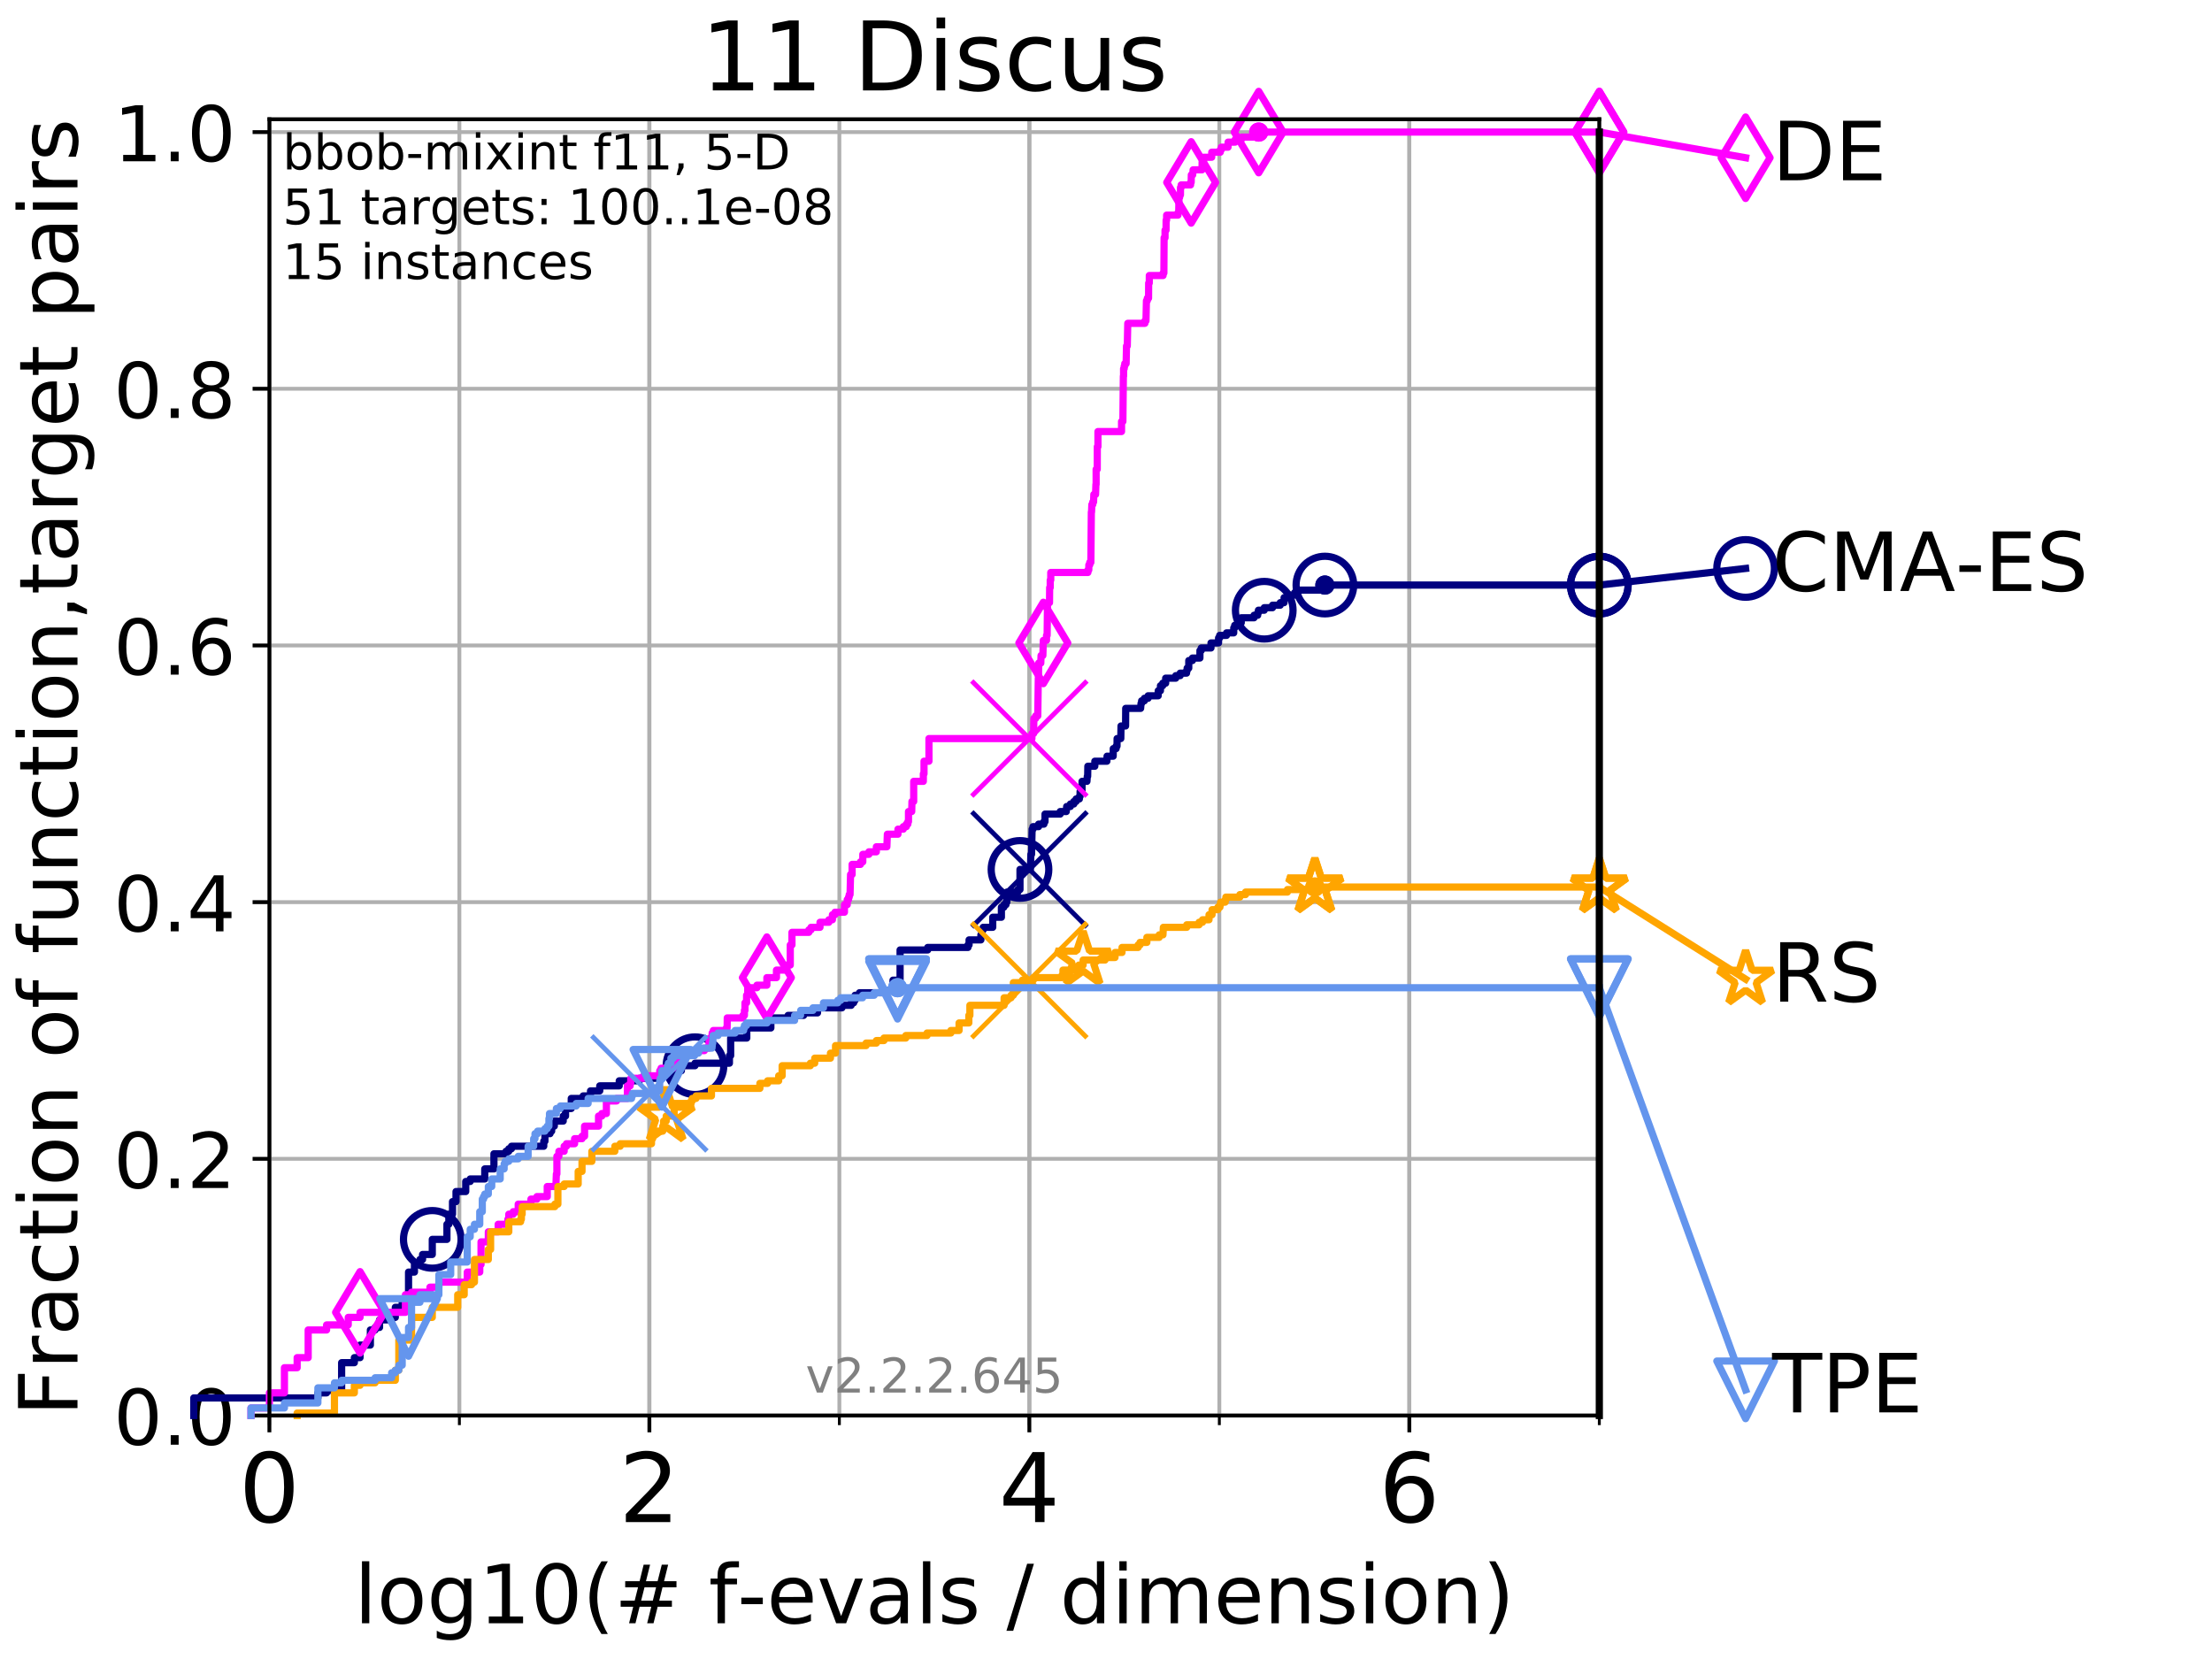 <?xml version="1.0" encoding="utf-8" standalone="no"?>
<!DOCTYPE svg PUBLIC "-//W3C//DTD SVG 1.1//EN"
  "http://www.w3.org/Graphics/SVG/1.1/DTD/svg11.dtd">
<!-- Created with matplotlib (http://matplotlib.org/) -->
<svg height="345.6pt" version="1.1" viewBox="0 0 460.8 345.6" width="460.8pt" xmlns="http://www.w3.org/2000/svg" xmlns:xlink="http://www.w3.org/1999/xlink">
 <defs>
  <style type="text/css">
*{stroke-linecap:butt;stroke-linejoin:round;}
  </style>
 </defs>
 <g id="figure_1">
  <g id="patch_1">
   <path d="M 0 345.6 
L 460.8 345.6 
L 460.8 0 
L 0 0 
z
" style="fill:#ffffff;"/>
  </g>
  <g id="axes_1">
   <g id="patch_2">
    <path d="M 56.12 294.88 
L 333.168 294.88 
L 333.168 24.84 
L 56.12 24.84 
z
" style="fill:#ffffff;"/>
   </g>
   <g id="matplotlib.axis_1">
    <g id="xtick_1">
     <g id="line2d_1">
      <path clip-path="url(#p9c687bb316)" d="M 56.12 294.88 
L 56.12 24.84 
" style="fill:none;stroke:#b0b0b0;stroke-linecap:square;stroke-width:0.8;"/>
     </g>
     <g id="line2d_2">
      <defs>
       <path d="M 0 0 
L 0 3.5 
" id="mc3db7e89bb" style="stroke:#000000;stroke-width:0.8;"/>
      </defs>
      <g>
       <use style="stroke:#000000;stroke-width:0.8;" x="56.12" xlink:href="#mc3db7e89bb" y="294.88"/>
      </g>
     </g>
     <g id="text_1">
      <!-- 0 -->
      <defs>
       <path d="M 31.781 66.406 
Q 24.172 66.406 20.328 58.906 
Q 16.5 51.422 16.5 36.375 
Q 16.5 21.391 20.328 13.891 
Q 24.172 6.391 31.781 6.391 
Q 39.453 6.391 43.281 13.891 
Q 47.125 21.391 47.125 36.375 
Q 47.125 51.422 43.281 58.906 
Q 39.453 66.406 31.781 66.406 
z
M 31.781 74.219 
Q 44.047 74.219 50.516 64.516 
Q 56.984 54.828 56.984 36.375 
Q 56.984 17.969 50.516 8.266 
Q 44.047 -1.422 31.781 -1.422 
Q 19.531 -1.422 13.062 8.266 
Q 6.594 17.969 6.594 36.375 
Q 6.594 54.828 13.062 64.516 
Q 19.531 74.219 31.781 74.219 
z
" id="DejaVuSans-30"/>
      </defs>
      <g transform="translate(49.758 317.077)scale(0.2 -0.2)">
       <use xlink:href="#DejaVuSans-30"/>
      </g>
     </g>
    </g>
    <g id="xtick_2">
     <g id="line2d_3">
      <path clip-path="url(#p9c687bb316)" d="M 135.277 294.88 
L 135.277 24.84 
" style="fill:none;stroke:#b0b0b0;stroke-linecap:square;stroke-width:0.8;"/>
     </g>
     <g id="line2d_4">
      <g>
       <use style="stroke:#000000;stroke-width:0.8;" x="135.277" xlink:href="#mc3db7e89bb" y="294.88"/>
      </g>
     </g>
     <g id="text_2">
      <!-- 2 -->
      <defs>
       <path d="M 19.188 8.297 
L 53.609 8.297 
L 53.609 0 
L 7.328 0 
L 7.328 8.297 
Q 12.938 14.109 22.625 23.891 
Q 32.328 33.688 34.812 36.531 
Q 39.547 41.844 41.422 45.531 
Q 43.312 49.219 43.312 52.781 
Q 43.312 58.594 39.234 62.25 
Q 35.156 65.922 28.609 65.922 
Q 23.969 65.922 18.812 64.312 
Q 13.672 62.703 7.812 59.422 
L 7.812 69.391 
Q 13.766 71.781 18.938 73 
Q 24.125 74.219 28.422 74.219 
Q 39.75 74.219 46.484 68.547 
Q 53.219 62.891 53.219 53.422 
Q 53.219 48.922 51.531 44.891 
Q 49.859 40.875 45.406 35.406 
Q 44.188 33.984 37.641 27.219 
Q 31.109 20.453 19.188 8.297 
z
" id="DejaVuSans-32"/>
      </defs>
      <g transform="translate(128.914 317.077)scale(0.2 -0.2)">
       <use xlink:href="#DejaVuSans-32"/>
      </g>
     </g>
    </g>
    <g id="xtick_3">
     <g id="line2d_5">
      <path clip-path="url(#p9c687bb316)" d="M 214.433 294.88 
L 214.433 24.84 
" style="fill:none;stroke:#b0b0b0;stroke-linecap:square;stroke-width:0.8;"/>
     </g>
     <g id="line2d_6">
      <g>
       <use style="stroke:#000000;stroke-width:0.8;" x="214.433" xlink:href="#mc3db7e89bb" y="294.88"/>
      </g>
     </g>
     <g id="text_3">
      <!-- 4 -->
      <defs>
       <path d="M 37.797 64.312 
L 12.891 25.391 
L 37.797 25.391 
z
M 35.203 72.906 
L 47.609 72.906 
L 47.609 25.391 
L 58.016 25.391 
L 58.016 17.188 
L 47.609 17.188 
L 47.609 0 
L 37.797 0 
L 37.797 17.188 
L 4.891 17.188 
L 4.891 26.703 
z
" id="DejaVuSans-34"/>
      </defs>
      <g transform="translate(208.071 317.077)scale(0.2 -0.2)">
       <use xlink:href="#DejaVuSans-34"/>
      </g>
     </g>
    </g>
    <g id="xtick_4">
     <g id="line2d_7">
      <path clip-path="url(#p9c687bb316)" d="M 293.59 294.88 
L 293.59 24.84 
" style="fill:none;stroke:#b0b0b0;stroke-linecap:square;stroke-width:0.8;"/>
     </g>
     <g id="line2d_8">
      <g>
       <use style="stroke:#000000;stroke-width:0.8;" x="293.59" xlink:href="#mc3db7e89bb" y="294.88"/>
      </g>
     </g>
     <g id="text_4">
      <!-- 6 -->
      <defs>
       <path d="M 33.016 40.375 
Q 26.375 40.375 22.484 35.828 
Q 18.609 31.297 18.609 23.391 
Q 18.609 15.531 22.484 10.953 
Q 26.375 6.391 33.016 6.391 
Q 39.656 6.391 43.531 10.953 
Q 47.406 15.531 47.406 23.391 
Q 47.406 31.297 43.531 35.828 
Q 39.656 40.375 33.016 40.375 
z
M 52.594 71.297 
L 52.594 62.312 
Q 48.875 64.062 45.094 64.984 
Q 41.312 65.922 37.594 65.922 
Q 27.828 65.922 22.672 59.328 
Q 17.531 52.734 16.797 39.406 
Q 19.672 43.656 24.016 45.922 
Q 28.375 48.188 33.594 48.188 
Q 44.578 48.188 50.953 41.516 
Q 57.328 34.859 57.328 23.391 
Q 57.328 12.156 50.688 5.359 
Q 44.047 -1.422 33.016 -1.422 
Q 20.359 -1.422 13.672 8.266 
Q 6.984 17.969 6.984 36.375 
Q 6.984 53.656 15.188 63.938 
Q 23.391 74.219 37.203 74.219 
Q 40.922 74.219 44.703 73.484 
Q 48.484 72.75 52.594 71.297 
z
" id="DejaVuSans-36"/>
      </defs>
      <g transform="translate(287.227 317.077)scale(0.2 -0.2)">
       <use xlink:href="#DejaVuSans-36"/>
      </g>
     </g>
    </g>
    <g id="xtick_5">
     <g id="line2d_9">
      <path clip-path="url(#p9c687bb316)" d="M 56.12 294.88 
L 56.12 24.84 
" style="fill:none;stroke:#b0b0b0;stroke-linecap:square;stroke-width:0.8;"/>
     </g>
     <g id="line2d_10">
      <defs>
       <path d="M 0 0 
L 0 2 
" id="m7768f742e6" style="stroke:#000000;stroke-width:0.6;"/>
      </defs>
      <g>
       <use style="stroke:#000000;stroke-width:0.6;" x="56.12" xlink:href="#m7768f742e6" y="294.88"/>
      </g>
     </g>
    </g>
    <g id="xtick_6">
     <g id="line2d_11">
      <path clip-path="url(#p9c687bb316)" d="M 95.698 294.88 
L 95.698 24.84 
" style="fill:none;stroke:#b0b0b0;stroke-linecap:square;stroke-width:0.8;"/>
     </g>
     <g id="line2d_12">
      <g>
       <use style="stroke:#000000;stroke-width:0.6;" x="95.698" xlink:href="#m7768f742e6" y="294.88"/>
      </g>
     </g>
    </g>
    <g id="xtick_7">
     <g id="line2d_13">
      <path clip-path="url(#p9c687bb316)" d="M 135.277 294.88 
L 135.277 24.84 
" style="fill:none;stroke:#b0b0b0;stroke-linecap:square;stroke-width:0.8;"/>
     </g>
     <g id="line2d_14">
      <g>
       <use style="stroke:#000000;stroke-width:0.6;" x="135.277" xlink:href="#m7768f742e6" y="294.88"/>
      </g>
     </g>
    </g>
    <g id="xtick_8">
     <g id="line2d_15">
      <path clip-path="url(#p9c687bb316)" d="M 174.855 294.88 
L 174.855 24.84 
" style="fill:none;stroke:#b0b0b0;stroke-linecap:square;stroke-width:0.8;"/>
     </g>
     <g id="line2d_16">
      <g>
       <use style="stroke:#000000;stroke-width:0.6;" x="174.855" xlink:href="#m7768f742e6" y="294.88"/>
      </g>
     </g>
    </g>
    <g id="xtick_9">
     <g id="line2d_17">
      <path clip-path="url(#p9c687bb316)" d="M 214.433 294.88 
L 214.433 24.84 
" style="fill:none;stroke:#b0b0b0;stroke-linecap:square;stroke-width:0.8;"/>
     </g>
     <g id="line2d_18">
      <g>
       <use style="stroke:#000000;stroke-width:0.6;" x="214.433" xlink:href="#m7768f742e6" y="294.88"/>
      </g>
     </g>
    </g>
    <g id="xtick_10">
     <g id="line2d_19">
      <path clip-path="url(#p9c687bb316)" d="M 254.011 294.88 
L 254.011 24.84 
" style="fill:none;stroke:#b0b0b0;stroke-linecap:square;stroke-width:0.8;"/>
     </g>
     <g id="line2d_20">
      <g>
       <use style="stroke:#000000;stroke-width:0.6;" x="254.011" xlink:href="#m7768f742e6" y="294.88"/>
      </g>
     </g>
    </g>
    <g id="xtick_11">
     <g id="line2d_21">
      <path clip-path="url(#p9c687bb316)" d="M 293.59 294.88 
L 293.59 24.84 
" style="fill:none;stroke:#b0b0b0;stroke-linecap:square;stroke-width:0.8;"/>
     </g>
     <g id="line2d_22">
      <g>
       <use style="stroke:#000000;stroke-width:0.6;" x="293.59" xlink:href="#m7768f742e6" y="294.88"/>
      </g>
     </g>
    </g>
    <g id="xtick_12">
     <g id="line2d_23">
      <path clip-path="url(#p9c687bb316)" d="M 333.168 294.88 
L 333.168 24.84 
" style="fill:none;stroke:#b0b0b0;stroke-linecap:square;stroke-width:0.8;"/>
     </g>
     <g id="line2d_24">
      <g>
       <use style="stroke:#000000;stroke-width:0.6;" x="333.168" xlink:href="#m7768f742e6" y="294.88"/>
      </g>
     </g>
    </g>
    <g id="text_5">
     <!-- log10(# f-evals / dimension) -->
     <defs>
      <path d="M 9.422 75.984 
L 18.406 75.984 
L 18.406 0 
L 9.422 0 
z
" id="DejaVuSans-6c"/>
      <path d="M 30.609 48.391 
Q 23.391 48.391 19.188 42.75 
Q 14.984 37.109 14.984 27.297 
Q 14.984 17.484 19.156 11.844 
Q 23.344 6.203 30.609 6.203 
Q 37.797 6.203 41.984 11.859 
Q 46.188 17.531 46.188 27.297 
Q 46.188 37.016 41.984 42.703 
Q 37.797 48.391 30.609 48.391 
z
M 30.609 56 
Q 42.328 56 49.016 48.375 
Q 55.719 40.766 55.719 27.297 
Q 55.719 13.875 49.016 6.219 
Q 42.328 -1.422 30.609 -1.422 
Q 18.844 -1.422 12.172 6.219 
Q 5.516 13.875 5.516 27.297 
Q 5.516 40.766 12.172 48.375 
Q 18.844 56 30.609 56 
z
" id="DejaVuSans-6f"/>
      <path d="M 45.406 27.984 
Q 45.406 37.75 41.375 43.109 
Q 37.359 48.484 30.078 48.484 
Q 22.859 48.484 18.828 43.109 
Q 14.797 37.75 14.797 27.984 
Q 14.797 18.266 18.828 12.891 
Q 22.859 7.516 30.078 7.516 
Q 37.359 7.516 41.375 12.891 
Q 45.406 18.266 45.406 27.984 
z
M 54.391 6.781 
Q 54.391 -7.172 48.188 -13.984 
Q 42 -20.797 29.203 -20.797 
Q 24.469 -20.797 20.266 -20.094 
Q 16.062 -19.391 12.109 -17.922 
L 12.109 -9.188 
Q 16.062 -11.328 19.922 -12.344 
Q 23.781 -13.375 27.781 -13.375 
Q 36.625 -13.375 41.016 -8.766 
Q 45.406 -4.156 45.406 5.172 
L 45.406 9.625 
Q 42.625 4.781 38.281 2.391 
Q 33.938 0 27.875 0 
Q 17.828 0 11.672 7.656 
Q 5.516 15.328 5.516 27.984 
Q 5.516 40.672 11.672 48.328 
Q 17.828 56 27.875 56 
Q 33.938 56 38.281 53.609 
Q 42.625 51.219 45.406 46.391 
L 45.406 54.688 
L 54.391 54.688 
z
" id="DejaVuSans-67"/>
      <path d="M 12.406 8.297 
L 28.516 8.297 
L 28.516 63.922 
L 10.984 60.406 
L 10.984 69.391 
L 28.422 72.906 
L 38.281 72.906 
L 38.281 8.297 
L 54.391 8.297 
L 54.391 0 
L 12.406 0 
z
" id="DejaVuSans-31"/>
      <path d="M 31 75.875 
Q 24.469 64.656 21.281 53.656 
Q 18.109 42.672 18.109 31.391 
Q 18.109 20.125 21.312 9.062 
Q 24.516 -2 31 -13.188 
L 23.188 -13.188 
Q 15.875 -1.703 12.234 9.375 
Q 8.594 20.453 8.594 31.391 
Q 8.594 42.281 12.203 53.312 
Q 15.828 64.359 23.188 75.875 
z
" id="DejaVuSans-28"/>
      <path d="M 51.125 44 
L 36.922 44 
L 32.812 27.688 
L 47.125 27.688 
z
M 43.797 71.781 
L 38.719 51.516 
L 52.984 51.516 
L 58.109 71.781 
L 65.922 71.781 
L 60.891 51.516 
L 76.125 51.516 
L 76.125 44 
L 58.984 44 
L 54.984 27.688 
L 70.516 27.688 
L 70.516 20.219 
L 53.078 20.219 
L 48 0 
L 40.188 0 
L 45.219 20.219 
L 30.906 20.219 
L 25.875 0 
L 18.016 0 
L 23.094 20.219 
L 7.719 20.219 
L 7.719 27.688 
L 24.906 27.688 
L 29 44 
L 13.281 44 
L 13.281 51.516 
L 30.906 51.516 
L 35.891 71.781 
z
" id="DejaVuSans-23"/>
      <path id="DejaVuSans-20"/>
      <path d="M 37.109 75.984 
L 37.109 68.5 
L 28.516 68.5 
Q 23.688 68.5 21.797 66.547 
Q 19.922 64.594 19.922 59.516 
L 19.922 54.688 
L 34.719 54.688 
L 34.719 47.703 
L 19.922 47.703 
L 19.922 0 
L 10.891 0 
L 10.891 47.703 
L 2.297 47.703 
L 2.297 54.688 
L 10.891 54.688 
L 10.891 58.5 
Q 10.891 67.625 15.141 71.797 
Q 19.391 75.984 28.609 75.984 
z
" id="DejaVuSans-66"/>
      <path d="M 4.891 31.391 
L 31.203 31.391 
L 31.203 23.391 
L 4.891 23.391 
z
" id="DejaVuSans-2d"/>
      <path d="M 56.203 29.594 
L 56.203 25.203 
L 14.891 25.203 
Q 15.484 15.922 20.484 11.062 
Q 25.484 6.203 34.422 6.203 
Q 39.594 6.203 44.453 7.469 
Q 49.312 8.734 54.109 11.281 
L 54.109 2.781 
Q 49.266 0.734 44.188 -0.344 
Q 39.109 -1.422 33.891 -1.422 
Q 20.797 -1.422 13.156 6.188 
Q 5.516 13.812 5.516 26.812 
Q 5.516 40.234 12.766 48.109 
Q 20.016 56 32.328 56 
Q 43.359 56 49.781 48.891 
Q 56.203 41.797 56.203 29.594 
z
M 47.219 32.234 
Q 47.125 39.594 43.094 43.984 
Q 39.062 48.391 32.422 48.391 
Q 24.906 48.391 20.391 44.141 
Q 15.875 39.891 15.188 32.172 
z
" id="DejaVuSans-65"/>
      <path d="M 2.984 54.688 
L 12.5 54.688 
L 29.594 8.797 
L 46.688 54.688 
L 56.203 54.688 
L 35.688 0 
L 23.484 0 
z
" id="DejaVuSans-76"/>
      <path d="M 34.281 27.484 
Q 23.391 27.484 19.188 25 
Q 14.984 22.516 14.984 16.5 
Q 14.984 11.719 18.141 8.906 
Q 21.297 6.109 26.703 6.109 
Q 34.188 6.109 38.703 11.406 
Q 43.219 16.703 43.219 25.484 
L 43.219 27.484 
z
M 52.203 31.203 
L 52.203 0 
L 43.219 0 
L 43.219 8.297 
Q 40.141 3.328 35.547 0.953 
Q 30.953 -1.422 24.312 -1.422 
Q 15.922 -1.422 10.953 3.297 
Q 6 8.016 6 15.922 
Q 6 25.141 12.172 29.828 
Q 18.359 34.516 30.609 34.516 
L 43.219 34.516 
L 43.219 35.406 
Q 43.219 41.609 39.141 45 
Q 35.062 48.391 27.688 48.391 
Q 23 48.391 18.547 47.266 
Q 14.109 46.141 10.016 43.891 
L 10.016 52.203 
Q 14.938 54.109 19.578 55.047 
Q 24.219 56 28.609 56 
Q 40.484 56 46.344 49.844 
Q 52.203 43.703 52.203 31.203 
z
" id="DejaVuSans-61"/>
      <path d="M 44.281 53.078 
L 44.281 44.578 
Q 40.484 46.531 36.375 47.5 
Q 32.281 48.484 27.875 48.484 
Q 21.188 48.484 17.844 46.438 
Q 14.5 44.391 14.5 40.281 
Q 14.5 37.156 16.891 35.375 
Q 19.281 33.594 26.516 31.984 
L 29.594 31.297 
Q 39.156 29.25 43.188 25.516 
Q 47.219 21.781 47.219 15.094 
Q 47.219 7.469 41.188 3.016 
Q 35.156 -1.422 24.609 -1.422 
Q 20.219 -1.422 15.453 -0.562 
Q 10.688 0.297 5.422 2 
L 5.422 11.281 
Q 10.406 8.688 15.234 7.391 
Q 20.062 6.109 24.812 6.109 
Q 31.156 6.109 34.562 8.281 
Q 37.984 10.453 37.984 14.406 
Q 37.984 18.062 35.516 20.016 
Q 33.062 21.969 24.703 23.781 
L 21.578 24.516 
Q 13.234 26.266 9.516 29.906 
Q 5.812 33.547 5.812 39.891 
Q 5.812 47.609 11.281 51.797 
Q 16.75 56 26.812 56 
Q 31.781 56 36.172 55.266 
Q 40.578 54.547 44.281 53.078 
z
" id="DejaVuSans-73"/>
      <path d="M 25.391 72.906 
L 33.688 72.906 
L 8.297 -9.281 
L 0 -9.281 
z
" id="DejaVuSans-2f"/>
      <path d="M 45.406 46.391 
L 45.406 75.984 
L 54.391 75.984 
L 54.391 0 
L 45.406 0 
L 45.406 8.203 
Q 42.578 3.328 38.25 0.953 
Q 33.938 -1.422 27.875 -1.422 
Q 17.969 -1.422 11.734 6.484 
Q 5.516 14.406 5.516 27.297 
Q 5.516 40.188 11.734 48.094 
Q 17.969 56 27.875 56 
Q 33.938 56 38.25 53.625 
Q 42.578 51.266 45.406 46.391 
z
M 14.797 27.297 
Q 14.797 17.391 18.875 11.75 
Q 22.953 6.109 30.078 6.109 
Q 37.203 6.109 41.297 11.75 
Q 45.406 17.391 45.406 27.297 
Q 45.406 37.203 41.297 42.844 
Q 37.203 48.484 30.078 48.484 
Q 22.953 48.484 18.875 42.844 
Q 14.797 37.203 14.797 27.297 
z
" id="DejaVuSans-64"/>
      <path d="M 9.422 54.688 
L 18.406 54.688 
L 18.406 0 
L 9.422 0 
z
M 9.422 75.984 
L 18.406 75.984 
L 18.406 64.594 
L 9.422 64.594 
z
" id="DejaVuSans-69"/>
      <path d="M 52 44.188 
Q 55.375 50.25 60.062 53.125 
Q 64.75 56 71.094 56 
Q 79.641 56 84.281 50.016 
Q 88.922 44.047 88.922 33.016 
L 88.922 0 
L 79.891 0 
L 79.891 32.719 
Q 79.891 40.578 77.094 44.375 
Q 74.312 48.188 68.609 48.188 
Q 61.625 48.188 57.562 43.547 
Q 53.516 38.922 53.516 30.906 
L 53.516 0 
L 44.484 0 
L 44.484 32.719 
Q 44.484 40.625 41.703 44.406 
Q 38.922 48.188 33.109 48.188 
Q 26.219 48.188 22.156 43.531 
Q 18.109 38.875 18.109 30.906 
L 18.109 0 
L 9.078 0 
L 9.078 54.688 
L 18.109 54.688 
L 18.109 46.188 
Q 21.188 51.219 25.484 53.609 
Q 29.781 56 35.688 56 
Q 41.656 56 45.828 52.969 
Q 50 49.953 52 44.188 
z
" id="DejaVuSans-6d"/>
      <path d="M 54.891 33.016 
L 54.891 0 
L 45.906 0 
L 45.906 32.719 
Q 45.906 40.484 42.875 44.328 
Q 39.844 48.188 33.797 48.188 
Q 26.516 48.188 22.312 43.547 
Q 18.109 38.922 18.109 30.906 
L 18.109 0 
L 9.078 0 
L 9.078 54.688 
L 18.109 54.688 
L 18.109 46.188 
Q 21.344 51.125 25.703 53.562 
Q 30.078 56 35.797 56 
Q 45.219 56 50.047 50.172 
Q 54.891 44.344 54.891 33.016 
z
" id="DejaVuSans-6e"/>
      <path d="M 8.016 75.875 
L 15.828 75.875 
Q 23.141 64.359 26.781 53.312 
Q 30.422 42.281 30.422 31.391 
Q 30.422 20.453 26.781 9.375 
Q 23.141 -1.703 15.828 -13.188 
L 8.016 -13.188 
Q 14.5 -2 17.703 9.062 
Q 20.906 20.125 20.906 31.391 
Q 20.906 42.672 17.703 53.656 
Q 14.5 64.656 8.016 75.875 
z
" id="DejaVuSans-29"/>
     </defs>
     <g transform="translate(73.803 338.154)scale(0.17 -0.17)">
      <use xlink:href="#DejaVuSans-6c"/>
      <use x="27.783" xlink:href="#DejaVuSans-6f"/>
      <use x="88.965" xlink:href="#DejaVuSans-67"/>
      <use x="152.441" xlink:href="#DejaVuSans-31"/>
      <use x="216.064" xlink:href="#DejaVuSans-30"/>
      <use x="279.688" xlink:href="#DejaVuSans-28"/>
      <use x="318.701" xlink:href="#DejaVuSans-23"/>
      <use x="402.49" xlink:href="#DejaVuSans-20"/>
      <use x="434.277" xlink:href="#DejaVuSans-66"/>
      <use x="469.404" xlink:href="#DejaVuSans-2d"/>
      <use x="505.488" xlink:href="#DejaVuSans-65"/>
      <use x="567.012" xlink:href="#DejaVuSans-76"/>
      <use x="626.191" xlink:href="#DejaVuSans-61"/>
      <use x="687.471" xlink:href="#DejaVuSans-6c"/>
      <use x="715.254" xlink:href="#DejaVuSans-73"/>
      <use x="767.354" xlink:href="#DejaVuSans-20"/>
      <use x="799.141" xlink:href="#DejaVuSans-2f"/>
      <use x="832.832" xlink:href="#DejaVuSans-20"/>
      <use x="864.619" xlink:href="#DejaVuSans-64"/>
      <use x="928.096" xlink:href="#DejaVuSans-69"/>
      <use x="955.879" xlink:href="#DejaVuSans-6d"/>
      <use x="1053.291" xlink:href="#DejaVuSans-65"/>
      <use x="1114.814" xlink:href="#DejaVuSans-6e"/>
      <use x="1178.193" xlink:href="#DejaVuSans-73"/>
      <use x="1230.293" xlink:href="#DejaVuSans-69"/>
      <use x="1258.076" xlink:href="#DejaVuSans-6f"/>
      <use x="1319.258" xlink:href="#DejaVuSans-6e"/>
      <use x="1382.637" xlink:href="#DejaVuSans-29"/>
     </g>
    </g>
   </g>
   <g id="matplotlib.axis_2">
    <g id="ytick_1">
     <g id="line2d_25">
      <path clip-path="url(#p9c687bb316)" d="M 56.12 294.88 
L 333.168 294.88 
" style="fill:none;stroke:#b0b0b0;stroke-linecap:square;stroke-width:0.8;"/>
     </g>
     <g id="line2d_26">
      <defs>
       <path d="M 0 0 
L -3.5 0 
" id="mff8662910c" style="stroke:#000000;stroke-width:0.8;"/>
      </defs>
      <g>
       <use style="stroke:#000000;stroke-width:0.8;" x="56.12" xlink:href="#mff8662910c" y="294.88"/>
      </g>
     </g>
     <g id="text_6">
      <!-- 0.0 -->
      <defs>
       <path d="M 10.688 12.406 
L 21 12.406 
L 21 0 
L 10.688 0 
z
" id="DejaVuSans-2e"/>
      </defs>
      <g transform="translate(23.675 300.959)scale(0.16 -0.16)">
       <use xlink:href="#DejaVuSans-30"/>
       <use x="63.623" xlink:href="#DejaVuSans-2e"/>
       <use x="95.41" xlink:href="#DejaVuSans-30"/>
      </g>
     </g>
    </g>
    <g id="ytick_2">
     <g id="line2d_27">
      <path clip-path="url(#p9c687bb316)" d="M 56.12 241.407 
L 333.168 241.407 
" style="fill:none;stroke:#b0b0b0;stroke-linecap:square;stroke-width:0.8;"/>
     </g>
     <g id="line2d_28">
      <g>
       <use style="stroke:#000000;stroke-width:0.8;" x="56.12" xlink:href="#mff8662910c" y="241.407"/>
      </g>
     </g>
     <g id="text_7">
      <!-- 0.2 -->
      <g transform="translate(23.675 247.485)scale(0.16 -0.16)">
       <use xlink:href="#DejaVuSans-30"/>
       <use x="63.623" xlink:href="#DejaVuSans-2e"/>
       <use x="95.41" xlink:href="#DejaVuSans-32"/>
      </g>
     </g>
    </g>
    <g id="ytick_3">
     <g id="line2d_29">
      <path clip-path="url(#p9c687bb316)" d="M 56.12 187.933 
L 333.168 187.933 
" style="fill:none;stroke:#b0b0b0;stroke-linecap:square;stroke-width:0.8;"/>
     </g>
     <g id="line2d_30">
      <g>
       <use style="stroke:#000000;stroke-width:0.8;" x="56.12" xlink:href="#mff8662910c" y="187.933"/>
      </g>
     </g>
     <g id="text_8">
      <!-- 0.4 -->
      <g transform="translate(23.675 194.012)scale(0.16 -0.16)">
       <use xlink:href="#DejaVuSans-30"/>
       <use x="63.623" xlink:href="#DejaVuSans-2e"/>
       <use x="95.41" xlink:href="#DejaVuSans-34"/>
      </g>
     </g>
    </g>
    <g id="ytick_4">
     <g id="line2d_31">
      <path clip-path="url(#p9c687bb316)" d="M 56.12 134.46 
L 333.168 134.46 
" style="fill:none;stroke:#b0b0b0;stroke-linecap:square;stroke-width:0.8;"/>
     </g>
     <g id="line2d_32">
      <g>
       <use style="stroke:#000000;stroke-width:0.8;" x="56.12" xlink:href="#mff8662910c" y="134.46"/>
      </g>
     </g>
     <g id="text_9">
      <!-- 0.6 -->
      <g transform="translate(23.675 140.539)scale(0.16 -0.16)">
       <use xlink:href="#DejaVuSans-30"/>
       <use x="63.623" xlink:href="#DejaVuSans-2e"/>
       <use x="95.41" xlink:href="#DejaVuSans-36"/>
      </g>
     </g>
    </g>
    <g id="ytick_5">
     <g id="line2d_33">
      <path clip-path="url(#p9c687bb316)" d="M 56.12 80.987 
L 333.168 80.987 
" style="fill:none;stroke:#b0b0b0;stroke-linecap:square;stroke-width:0.8;"/>
     </g>
     <g id="line2d_34">
      <g>
       <use style="stroke:#000000;stroke-width:0.8;" x="56.12" xlink:href="#mff8662910c" y="80.987"/>
      </g>
     </g>
     <g id="text_10">
      <!-- 0.8 -->
      <defs>
       <path d="M 31.781 34.625 
Q 24.75 34.625 20.719 30.859 
Q 16.703 27.094 16.703 20.516 
Q 16.703 13.922 20.719 10.156 
Q 24.75 6.391 31.781 6.391 
Q 38.812 6.391 42.859 10.172 
Q 46.922 13.969 46.922 20.516 
Q 46.922 27.094 42.891 30.859 
Q 38.875 34.625 31.781 34.625 
z
M 21.922 38.812 
Q 15.578 40.375 12.031 44.719 
Q 8.5 49.078 8.5 55.328 
Q 8.5 64.062 14.719 69.141 
Q 20.953 74.219 31.781 74.219 
Q 42.672 74.219 48.875 69.141 
Q 55.078 64.062 55.078 55.328 
Q 55.078 49.078 51.531 44.719 
Q 48 40.375 41.703 38.812 
Q 48.828 37.156 52.797 32.312 
Q 56.781 27.484 56.781 20.516 
Q 56.781 9.906 50.312 4.234 
Q 43.844 -1.422 31.781 -1.422 
Q 19.734 -1.422 13.25 4.234 
Q 6.781 9.906 6.781 20.516 
Q 6.781 27.484 10.781 32.312 
Q 14.797 37.156 21.922 38.812 
z
M 18.312 54.391 
Q 18.312 48.734 21.844 45.562 
Q 25.391 42.391 31.781 42.391 
Q 38.141 42.391 41.719 45.562 
Q 45.312 48.734 45.312 54.391 
Q 45.312 60.062 41.719 63.234 
Q 38.141 66.406 31.781 66.406 
Q 25.391 66.406 21.844 63.234 
Q 18.312 60.062 18.312 54.391 
z
" id="DejaVuSans-38"/>
      </defs>
      <g transform="translate(23.675 87.066)scale(0.16 -0.16)">
       <use xlink:href="#DejaVuSans-30"/>
       <use x="63.623" xlink:href="#DejaVuSans-2e"/>
       <use x="95.41" xlink:href="#DejaVuSans-38"/>
      </g>
     </g>
    </g>
    <g id="ytick_6">
     <g id="line2d_35">
      <path clip-path="url(#p9c687bb316)" d="M 56.12 27.514 
L 333.168 27.514 
" style="fill:none;stroke:#b0b0b0;stroke-linecap:square;stroke-width:0.8;"/>
     </g>
     <g id="line2d_36">
      <g>
       <use style="stroke:#000000;stroke-width:0.8;" x="56.12" xlink:href="#mff8662910c" y="27.514"/>
      </g>
     </g>
     <g id="text_11">
      <!-- 1.0 -->
      <g transform="translate(23.675 33.592)scale(0.16 -0.16)">
       <use xlink:href="#DejaVuSans-31"/>
       <use x="63.623" xlink:href="#DejaVuSans-2e"/>
       <use x="95.41" xlink:href="#DejaVuSans-30"/>
      </g>
     </g>
    </g>
    <g id="text_12">
     <!-- Fraction of function,target pairs -->
     <defs>
      <path d="M 9.812 72.906 
L 51.703 72.906 
L 51.703 64.594 
L 19.672 64.594 
L 19.672 43.109 
L 48.578 43.109 
L 48.578 34.812 
L 19.672 34.812 
L 19.672 0 
L 9.812 0 
z
" id="DejaVuSans-46"/>
      <path d="M 41.109 46.297 
Q 39.594 47.172 37.812 47.578 
Q 36.031 48 33.891 48 
Q 26.266 48 22.188 43.047 
Q 18.109 38.094 18.109 28.812 
L 18.109 0 
L 9.078 0 
L 9.078 54.688 
L 18.109 54.688 
L 18.109 46.188 
Q 20.953 51.172 25.484 53.578 
Q 30.031 56 36.531 56 
Q 37.453 56 38.578 55.875 
Q 39.703 55.766 41.062 55.516 
z
" id="DejaVuSans-72"/>
      <path d="M 48.781 52.594 
L 48.781 44.188 
Q 44.969 46.297 41.141 47.344 
Q 37.312 48.391 33.406 48.391 
Q 24.656 48.391 19.812 42.844 
Q 14.984 37.312 14.984 27.297 
Q 14.984 17.281 19.812 11.734 
Q 24.656 6.203 33.406 6.203 
Q 37.312 6.203 41.141 7.25 
Q 44.969 8.297 48.781 10.406 
L 48.781 2.094 
Q 45.016 0.344 40.984 -0.531 
Q 36.969 -1.422 32.422 -1.422 
Q 20.062 -1.422 12.781 6.344 
Q 5.516 14.109 5.516 27.297 
Q 5.516 40.672 12.859 48.328 
Q 20.219 56 33.016 56 
Q 37.156 56 41.109 55.141 
Q 45.062 54.297 48.781 52.594 
z
" id="DejaVuSans-63"/>
      <path d="M 18.312 70.219 
L 18.312 54.688 
L 36.812 54.688 
L 36.812 47.703 
L 18.312 47.703 
L 18.312 18.016 
Q 18.312 11.328 20.141 9.422 
Q 21.969 7.516 27.594 7.516 
L 36.812 7.516 
L 36.812 0 
L 27.594 0 
Q 17.188 0 13.234 3.875 
Q 9.281 7.766 9.281 18.016 
L 9.281 47.703 
L 2.688 47.703 
L 2.688 54.688 
L 9.281 54.688 
L 9.281 70.219 
z
" id="DejaVuSans-74"/>
      <path d="M 8.5 21.578 
L 8.5 54.688 
L 17.484 54.688 
L 17.484 21.922 
Q 17.484 14.156 20.5 10.266 
Q 23.531 6.391 29.594 6.391 
Q 36.859 6.391 41.078 11.031 
Q 45.312 15.672 45.312 23.688 
L 45.312 54.688 
L 54.297 54.688 
L 54.297 0 
L 45.312 0 
L 45.312 8.406 
Q 42.047 3.422 37.719 1 
Q 33.406 -1.422 27.688 -1.422 
Q 18.266 -1.422 13.375 4.438 
Q 8.5 10.297 8.5 21.578 
z
M 31.109 56 
z
" id="DejaVuSans-75"/>
      <path d="M 11.719 12.406 
L 22.016 12.406 
L 22.016 4 
L 14.016 -11.625 
L 7.719 -11.625 
L 11.719 4 
z
" id="DejaVuSans-2c"/>
      <path d="M 18.109 8.203 
L 18.109 -20.797 
L 9.078 -20.797 
L 9.078 54.688 
L 18.109 54.688 
L 18.109 46.391 
Q 20.953 51.266 25.266 53.625 
Q 29.594 56 35.594 56 
Q 45.562 56 51.781 48.094 
Q 58.016 40.188 58.016 27.297 
Q 58.016 14.406 51.781 6.484 
Q 45.562 -1.422 35.594 -1.422 
Q 29.594 -1.422 25.266 0.953 
Q 20.953 3.328 18.109 8.203 
z
M 48.688 27.297 
Q 48.688 37.203 44.609 42.844 
Q 40.531 48.484 33.406 48.484 
Q 26.266 48.484 22.188 42.844 
Q 18.109 37.203 18.109 27.297 
Q 18.109 17.391 22.188 11.75 
Q 26.266 6.109 33.406 6.109 
Q 40.531 6.109 44.609 11.75 
Q 48.688 17.391 48.688 27.297 
z
" id="DejaVuSans-70"/>
     </defs>
     <g transform="translate(16.14 294.999)rotate(-90)scale(0.17 -0.17)">
      <use xlink:href="#DejaVuSans-46"/>
      <use x="57.41" xlink:href="#DejaVuSans-72"/>
      <use x="98.523" xlink:href="#DejaVuSans-61"/>
      <use x="159.803" xlink:href="#DejaVuSans-63"/>
      <use x="214.783" xlink:href="#DejaVuSans-74"/>
      <use x="253.992" xlink:href="#DejaVuSans-69"/>
      <use x="281.775" xlink:href="#DejaVuSans-6f"/>
      <use x="342.957" xlink:href="#DejaVuSans-6e"/>
      <use x="406.336" xlink:href="#DejaVuSans-20"/>
      <use x="438.123" xlink:href="#DejaVuSans-6f"/>
      <use x="499.305" xlink:href="#DejaVuSans-66"/>
      <use x="534.51" xlink:href="#DejaVuSans-20"/>
      <use x="566.297" xlink:href="#DejaVuSans-66"/>
      <use x="601.502" xlink:href="#DejaVuSans-75"/>
      <use x="664.881" xlink:href="#DejaVuSans-6e"/>
      <use x="728.26" xlink:href="#DejaVuSans-63"/>
      <use x="783.24" xlink:href="#DejaVuSans-74"/>
      <use x="822.449" xlink:href="#DejaVuSans-69"/>
      <use x="850.232" xlink:href="#DejaVuSans-6f"/>
      <use x="911.414" xlink:href="#DejaVuSans-6e"/>
      <use x="974.793" xlink:href="#DejaVuSans-2c"/>
      <use x="1006.58" xlink:href="#DejaVuSans-74"/>
      <use x="1045.789" xlink:href="#DejaVuSans-61"/>
      <use x="1107.068" xlink:href="#DejaVuSans-72"/>
      <use x="1148.166" xlink:href="#DejaVuSans-67"/>
      <use x="1211.643" xlink:href="#DejaVuSans-65"/>
      <use x="1273.166" xlink:href="#DejaVuSans-74"/>
      <use x="1312.375" xlink:href="#DejaVuSans-20"/>
      <use x="1344.162" xlink:href="#DejaVuSans-70"/>
      <use x="1407.639" xlink:href="#DejaVuSans-61"/>
      <use x="1468.918" xlink:href="#DejaVuSans-69"/>
      <use x="1496.701" xlink:href="#DejaVuSans-72"/>
      <use x="1537.814" xlink:href="#DejaVuSans-73"/>
     </g>
    </g>
   </g>
   <g id="line2d_37">
    <defs>
     <path d="M 0 1.5 
C 0.398 1.5 0.779 1.342 1.061 1.061 
C 1.342 0.779 1.5 0.398 1.5 0 
C 1.5 -0.398 1.342 -0.779 1.061 -1.061 
C 0.779 -1.342 0.398 -1.5 0 -1.5 
C -0.398 -1.5 -0.779 -1.342 -1.061 -1.061 
C -1.342 -0.779 -1.5 -0.398 -1.5 0 
C -1.5 0.398 -1.342 0.779 -1.061 1.061 
C -0.779 1.342 -0.398 1.5 0 1.5 
z
" id="ma794012359" style="stroke:#000080;"/>
    </defs>
    <g>
     <use style="fill:#000080;stroke:#000080;" x="276" xlink:href="#ma794012359" y="121.878"/>
     <use style="fill:#000080;stroke:#000080;" x="276" xlink:href="#ma794012359" y="121.878"/>
    </g>
   </g>
   <g id="line2d_38">
    <path d="M 40.37 294.88 
L 40.37 291.21 
L 66.223 291.21 
L 66.223 290.162 
L 68.034 290.162 
L 68.034 289.638 
L 71.168 289.638 
L 71.168 283.871 
L 73.818 283.871 
L 73.818 282.822 
L 75.004 282.822 
L 75.004 280.201 
L 77.155 280.201 
L 77.155 277.056 
L 78.137 277.056 
L 78.137 276.531 
L 79.067 276.531 
L 79.067 274.959 
L 81.587 274.959 
L 81.587 274.434 
L 82.351 274.434 
L 82.351 272.337 
L 83.784 272.337 
L 83.784 270.765 
L 85.107 270.765 
L 85.107 264.998 
L 86.335 264.998 
L 86.335 263.425 
L 87.482 263.425 
L 87.482 262.377 
L 88.027 262.377 
L 88.027 261.328 
L 90.052 261.328 
L 90.052 258.183 
L 93.106 258.183 
L 93.106 255.037 
L 93.501 255.037 
L 93.501 252.94 
L 94.265 252.94 
L 94.265 250.319 
L 94.997 250.319 
L 94.997 248.222 
L 97.021 248.222 
L 97.021 246.125 
L 97.95 246.125 
L 97.95 245.601 
L 100.984 245.601 
L 100.984 243.504 
L 102.895 243.504 
L 102.895 240.358 
L 105.415 240.358 
L 105.415 239.834 
L 105.991 239.834 
L 105.991 239.31 
L 106.549 239.31 
L 106.549 238.785 
L 113.273 238.785 
L 113.273 237.737 
L 113.518 237.737 
L 113.518 236.164 
L 114.582 236.164 
L 114.582 235.64 
L 114.922 235.64 
L 114.922 234.592 
L 115.475 234.592 
L 115.475 233.543 
L 117.33 233.543 
L 117.33 232.495 
L 117.811 232.495 
L 117.811 230.922 
L 119.003 230.922 
L 119.003 228.825 
L 121.475 228.825 
L 121.475 228.301 
L 123.015 228.301 
L 123.015 227.252 
L 124.938 227.252 
L 124.938 226.204 
L 128.998 226.204 
L 128.998 225.155 
L 133.196 225.155 
L 133.196 224.631 
L 137.286 224.631 
L 137.286 224.107 
L 141.085 224.107 
L 141.085 223.058 
L 141.945 223.058 
L 141.945 222.01 
L 144.777 222.01 
L 144.777 221.485 
L 151.95 221.485 
L 151.95 219.913 
L 152.209 219.913 
L 152.209 216.243 
L 155.568 216.243 
L 155.568 214.146 
L 160.586 214.146 
L 160.586 212.049 
L 164.174 212.049 
L 164.174 211.525 
L 167.413 211.525 
L 167.413 211 
L 170.304 211 
L 170.304 209.952 
L 175.393 209.952 
L 175.393 209.428 
L 177.314 209.428 
L 177.314 208.903 
L 177.839 208.903 
L 177.839 208.379 
L 178.126 208.379 
L 178.126 207.331 
L 179.042 207.331 
L 179.042 206.806 
L 183.959 206.806 
L 183.959 206.282 
L 186.028 206.282 
L 186.028 204.185 
L 187.503 204.185 
L 187.503 197.894 
L 193.259 197.894 
L 193.259 197.37 
L 201.642 197.37 
L 201.642 196.846 
L 201.874 196.846 
L 201.874 195.797 
L 204.336 195.797 
L 204.336 194.749 
L 204.55 194.749 
L 204.55 193.7 
L 204.812 193.7 
L 204.812 193.176 
L 206.804 193.176 
L 206.804 191.079 
L 208.61 191.079 
L 208.61 188.982 
L 209.129 188.982 
L 209.129 188.458 
L 209.56 188.458 
L 209.56 187.933 
L 209.752 187.933 
L 209.752 185.836 
L 212.051 185.836 
L 212.051 185.312 
L 212.482 185.312 
L 212.482 181.118 
L 214.654 181.118 
L 214.75 177.973 
L 214.889 177.973 
L 214.994 173.255 
L 215.007 173.255 
L 215.007 172.73 
L 215.19 172.73 
L 215.19 172.206 
L 216.356 172.206 
L 216.356 171.682 
L 217.466 171.682 
L 217.466 171.158 
L 217.695 171.158 
L 217.697 169.585 
L 220.858 169.585 
L 220.858 169.061 
L 222.125 169.061 
L 222.204 168.012 
L 222.984 168.012 
L 222.984 167.488 
L 223.698 167.488 
L 223.698 166.964 
L 224.168 166.964 
L 224.168 166.439 
L 224.853 166.439 
L 224.853 165.915 
L 224.996 165.915 
L 225 164.867 
L 225.403 164.867 
L 225.415 162.77 
L 226.431 162.77 
L 226.502 161.721 
L 226.58 161.721 
L 226.618 159.624 
L 228.068 159.624 
L 228.072 158.576 
L 230.586 158.576 
L 230.621 157.527 
L 231.897 157.527 
L 231.914 155.954 
L 232.509 155.954 
L 232.509 155.43 
L 232.695 155.43 
L 232.711 153.857 
L 233.484 153.857 
L 233.528 151.236 
L 234.48 151.236 
L 234.507 147.566 
L 237.613 147.566 
L 237.698 146.518 
L 237.82 146.518 
L 237.82 145.994 
L 238.396 145.994 
L 238.396 145.469 
L 239.168 145.469 
L 239.168 144.945 
L 241.269 144.945 
L 241.28 143.897 
L 241.739 143.897 
L 241.745 142.848 
L 242.215 142.848 
L 242.215 142.324 
L 242.827 142.324 
L 242.827 141.275 
L 244.936 141.275 
L 244.936 140.751 
L 245.851 140.751 
L 245.851 140.227 
L 247.182 140.227 
L 247.182 139.703 
L 247.305 139.703 
L 247.305 139.178 
L 247.638 139.178 
L 247.644 137.606 
L 248.406 137.606 
L 248.406 137.081 
L 249.963 137.081 
L 249.971 135.509 
L 250.252 135.509 
L 250.252 134.984 
L 252.267 134.984 
L 252.273 133.936 
L 253.847 133.936 
L 253.849 132.887 
L 254.081 132.887 
L 254.081 132.363 
L 255.509 132.363 
L 255.509 131.839 
L 257.006 131.839 
L 257.014 130.79 
L 257.213 130.79 
L 257.213 130.266 
L 258.401 130.266 
L 258.401 129.742 
L 258.575 129.742 
L 258.582 128.693 
L 261.24 128.693 
L 261.24 128.169 
L 261.998 128.169 
L 261.998 127.645 
L 262.147 127.645 
L 262.147 127.121 
L 263.365 127.121 
L 263.365 126.596 
L 265.091 126.596 
L 265.091 126.072 
L 266.695 126.072 
L 266.695 125.548 
L 267.494 125.548 
L 267.5 124.499 
L 268.506 124.499 
L 268.506 123.975 
L 269.707 123.975 
L 269.707 123.451 
L 270.383 123.451 
L 270.383 122.927 
L 276 122.927 
L 276 121.878 
L 333.168 121.878 
L 333.168 121.878 
" style="fill:none;stroke:#000080;stroke-linecap:square;stroke-width:1.5;"/>
   </g>
   <g id="line2d_39">
    <defs>
     <path d="M 0 6 
C 1.591 6 3.117 5.368 4.243 4.243 
C 5.368 3.117 6 1.591 6 0 
C 6 -1.591 5.368 -3.117 4.243 -4.243 
C 3.117 -5.368 1.591 -6 0 -6 
C -1.591 -6 -3.117 -5.368 -4.243 -4.243 
C -5.368 -3.117 -6 -1.591 -6 0 
C -6 1.591 -5.368 3.117 -4.243 4.243 
C -3.117 5.368 -1.591 6 0 6 
z
" id="m12392c8a90" style="stroke:#000080;stroke-width:1.5;"/>
    </defs>
    <g>
     <use style="fill-opacity:0;stroke:#000080;stroke-width:1.5;" x="90.052" xlink:href="#m12392c8a90" y="258.183"/>
     <use style="fill-opacity:0;stroke:#000080;stroke-width:1.5;" x="144.777" xlink:href="#m12392c8a90" y="222.01"/>
     <use style="fill-opacity:0;stroke:#000080;stroke-width:1.5;" x="212.482" xlink:href="#m12392c8a90" y="181.118"/>
     <use style="fill-opacity:0;stroke:#000080;stroke-width:1.5;" x="263.365" xlink:href="#m12392c8a90" y="127.121"/>
     <use style="fill-opacity:0;stroke:#000080;stroke-width:1.5;" x="276" xlink:href="#m12392c8a90" y="121.878"/>
     <use style="fill-opacity:0;stroke:#000080;stroke-width:1.5;" x="333.168" xlink:href="#m12392c8a90" y="121.878"/>
    </g>
   </g>
   <g id="line2d_40">
    <path style="fill:none;stroke:#000080;stroke-linecap:square;stroke-width:1.5;"/>
    <g/>
   </g>
   <g id="line2d_41">
    <path clip-path="url(#p9c687bb316)" d="M 214.454 181.118 
" style="fill:none;stroke:#000080;stroke-linecap:square;stroke-width:1.5;"/>
    <defs>
     <path d="M -12 12 
L 12 -12 
M -12 -12 
L 12 12 
" id="maf78144843" style="stroke:#000080;"/>
    </defs>
    <g clip-path="url(#p9c687bb316)">
     <use style="fill:#000080;stroke:#000080;" x="214.454" xlink:href="#maf78144843" y="181.118"/>
    </g>
   </g>
   <g id="line2d_42">
    <defs>
     <path d="M 0 1.5 
C 0.398 1.5 0.779 1.342 1.061 1.061 
C 1.342 0.779 1.5 0.398 1.5 0 
C 1.5 -0.398 1.342 -0.779 1.061 -1.061 
C 0.779 -1.342 0.398 -1.5 0 -1.5 
C -0.398 -1.5 -0.779 -1.342 -1.061 -1.061 
C -1.342 -0.779 -1.5 -0.398 -1.5 0 
C -1.5 0.398 -1.342 0.779 -1.061 1.061 
C -0.779 1.342 -0.398 1.5 0 1.5 
z
" id="m96664d5679" style="stroke:#ff00ff;"/>
    </defs>
    <g>
     <use style="fill:#ff00ff;stroke:#ff00ff;" x="262.213" xlink:href="#m96664d5679" y="27.514"/>
     <use style="fill:#ff00ff;stroke:#ff00ff;" x="262.213" xlink:href="#m96664d5679" y="27.514"/>
    </g>
   </g>
   <g id="line2d_43">
    <path d="M 52.284 294.88 
L 52.284 293.307 
L 56.12 293.307 
L 56.12 290.162 
L 59.254 290.162 
L 59.254 284.919 
L 61.903 284.919 
L 61.903 282.822 
L 64.199 282.822 
L 64.199 277.056 
L 68.034 277.056 
L 68.034 276.007 
L 72.544 276.007 
L 72.544 274.434 
L 75.004 274.434 
L 75.004 273.386 
L 84.458 273.386 
L 84.458 269.716 
L 85.732 269.716 
L 85.732 269.192 
L 89.568 269.192 
L 89.568 268.143 
L 91.428 268.143 
L 91.428 267.095 
L 97.337 267.095 
L 97.337 264.998 
L 99.941 264.998 
L 99.941 263.425 
L 100.208 263.425 
L 100.208 258.707 
L 101.726 258.707 
L 101.726 256.61 
L 103.777 256.61 
L 103.777 255.037 
L 105.802 255.037 
L 105.802 253.989 
L 105.991 253.989 
L 105.991 252.94 
L 106.911 252.94 
L 106.911 252.416 
L 107.953 252.416 
L 107.953 250.843 
L 110.603 250.843 
L 110.603 249.795 
L 111.856 249.795 
L 111.856 249.27 
L 113.999 249.27 
L 113.999 247.173 
L 115.798 247.173 
L 115.905 244.552 
L 116.011 244.552 
L 116.011 240.882 
L 116.427 240.882 
L 116.427 239.834 
L 117.524 239.834 
L 117.524 238.785 
L 118 238.785 
L 118 238.261 
L 119.698 238.261 
L 119.698 237.213 
L 121.243 237.213 
L 121.243 236.689 
L 121.779 236.689 
L 121.779 234.592 
L 124.685 234.592 
L 124.685 232.495 
L 125.372 232.495 
L 125.372 231.97 
L 126.323 231.97 
L 126.323 229.349 
L 128.444 229.349 
L 128.444 228.825 
L 130.695 228.825 
L 130.695 226.204 
L 131.268 226.204 
L 131.268 225.679 
L 131.398 225.679 
L 131.398 224.631 
L 134.066 224.631 
L 134.066 224.107 
L 137.438 224.107 
L 137.438 223.058 
L 137.709 223.058 
L 137.709 222.534 
L 140.281 222.534 
L 140.281 222.01 
L 141.207 222.01 
L 141.207 220.961 
L 141.64 220.961 
L 141.64 218.864 
L 146.738 218.864 
L 146.738 218.34 
L 147.699 218.34 
L 147.699 216.767 
L 147.914 216.767 
L 147.914 216.243 
L 148.354 216.243 
L 148.354 215.194 
L 148.593 215.194 
L 148.593 214.67 
L 151.299 214.67 
L 151.299 214.146 
L 151.474 214.146 
L 151.501 212.049 
L 154.757 212.049 
L 154.757 211.525 
L 155.075 211.525 
L 155.075 210.476 
L 155.194 210.476 
L 155.194 208.903 
L 155.525 208.903 
L 155.525 207.331 
L 155.767 207.331 
L 155.767 205.758 
L 157.681 205.758 
L 157.681 205.234 
L 159.754 205.234 
L 159.754 203.661 
L 161.752 203.661 
L 161.752 202.088 
L 163.91 202.088 
L 163.91 201.04 
L 164.629 201.04 
L 164.629 196.846 
L 164.98 196.846 
L 164.98 194.224 
L 168.492 194.224 
L 168.492 193.7 
L 168.949 193.7 
L 168.949 193.176 
L 170.821 193.176 
L 170.821 192.127 
L 172.669 192.127 
L 172.669 191.603 
L 173.407 191.603 
L 173.407 190.555 
L 173.948 190.555 
L 173.948 190.03 
L 175.911 190.03 
L 175.911 188.458 
L 176.496 188.458 
L 176.496 187.409 
L 176.763 187.409 
L 176.763 186.885 
L 176.904 186.885 
L 176.904 186.361 
L 177.08 186.361 
L 177.188 182.167 
L 177.512 182.167 
L 177.512 180.07 
L 179.248 180.07 
L 179.248 179.546 
L 179.733 179.546 
L 179.741 177.973 
L 181.01 177.973 
L 181.01 177.449 
L 182.56 177.449 
L 182.56 176.4 
L 184.754 176.4 
L 184.853 173.779 
L 187.061 173.779 
L 187.061 172.73 
L 188.176 172.73 
L 188.176 172.206 
L 188.798 172.206 
L 188.798 171.682 
L 189.121 171.682 
L 189.121 171.158 
L 189.255 171.158 
L 189.255 169.061 
L 189.929 169.061 
L 189.976 166.964 
L 190.339 166.964 
L 190.339 162.77 
L 192.345 162.77 
L 192.353 161.197 
L 192.49 161.197 
L 192.49 158.576 
L 193.518 158.576 
L 193.518 153.857 
L 214.964 153.857 
L 214.964 152.809 
L 215.32 152.809 
L 215.375 149.663 
L 215.742 149.663 
L 215.742 149.139 
L 216.186 149.139 
L 216.297 141.275 
L 216.331 141.275 
L 216.376 138.13 
L 216.819 138.13 
L 216.87 136.557 
L 217.247 136.557 
L 217.344 133.412 
L 218.007 133.412 
L 218.007 132.363 
L 218.136 132.363 
L 218.216 125.548 
L 218.631 125.548 
L 218.663 122.403 
L 218.781 122.403 
L 218.781 120.83 
L 218.893 120.83 
L 218.893 119.257 
L 226.629 119.257 
L 226.629 118.733 
L 226.815 118.733 
L 226.825 117.684 
L 227.014 117.684 
L 227.014 117.16 
L 227.246 117.16 
L 227.346 106.675 
L 227.388 106.675 
L 227.453 105.102 
L 227.643 105.102 
L 227.643 104.578 
L 227.812 104.578 
L 227.865 103.005 
L 228.227 103.005 
L 228.298 100.908 
L 228.343 100.908 
L 228.343 97.763 
L 228.575 97.763 
L 228.592 93.045 
L 228.721 93.045 
L 228.721 89.899 
L 233.637 89.899 
L 233.637 87.802 
L 233.916 87.802 
L 234.017 78.366 
L 234.062 78.366 
L 234.062 76.793 
L 234.192 76.793 
L 234.192 76.269 
L 234.307 76.269 
L 234.307 75.744 
L 234.593 75.744 
L 234.673 72.075 
L 234.834 72.075 
L 234.935 67.356 
L 238.502 67.356 
L 238.502 66.832 
L 238.728 66.832 
L 238.824 62.638 
L 239.01 62.638 
L 239.01 62.114 
L 239.265 62.114 
L 239.288 58.969 
L 239.412 58.969 
L 239.421 57.396 
L 242.29 57.396 
L 242.29 56.872 
L 242.459 56.872 
L 242.504 49.532 
L 242.698 49.532 
L 242.698 47.959 
L 242.907 47.959 
L 242.924 45.862 
L 243.024 45.862 
L 243.031 44.814 
L 245.392 44.814 
L 245.392 44.29 
L 245.544 44.29 
L 245.608 41.144 
L 245.734 41.144 
L 245.734 40.62 
L 245.908 40.62 
L 245.922 39.047 
L 246.06 39.047 
L 246.06 38.523 
L 248.019 38.523 
L 248.019 37.999 
L 248.143 37.999 
L 248.172 36.426 
L 248.461 36.426 
L 248.548 35.377 
L 250.405 35.377 
L 250.421 33.805 
L 250.697 33.805 
L 250.765 32.756 
L 252.418 32.756 
L 252.428 31.708 
L 254.208 31.708 
L 254.208 31.183 
L 254.43 31.183 
L 254.43 30.659 
L 255.821 30.659 
L 255.831 29.611 
L 257.303 29.611 
L 257.303 29.086 
L 258.596 29.086 
L 258.596 28.562 
L 261.114 28.562 
L 261.114 28.038 
L 262.213 28.038 
L 262.213 27.514 
L 333.168 27.514 
L 333.168 27.514 
" style="fill:none;stroke:#ff00ff;stroke-linecap:square;stroke-width:1.5;"/>
   </g>
   <g id="line2d_44">
    <defs>
     <path d="M -0 8.485 
L 5.091 0 
L 0 -8.485 
L -5.091 -0 
z
" id="mf179c30232" style="stroke:#ff00ff;stroke-linejoin:miter;stroke-width:1.5;"/>
    </defs>
    <g>
     <use style="fill-opacity:0;stroke:#ff00ff;stroke-linejoin:miter;stroke-width:1.5;" x="75.004" xlink:href="#mf179c30232" y="273.386"/>
     <use style="fill-opacity:0;stroke:#ff00ff;stroke-linejoin:miter;stroke-width:1.5;" x="159.754" xlink:href="#mf179c30232" y="203.661"/>
     <use style="fill-opacity:0;stroke:#ff00ff;stroke-linejoin:miter;stroke-width:1.5;" x="217.344" xlink:href="#mf179c30232" y="133.936"/>
     <use style="fill-opacity:0;stroke:#ff00ff;stroke-linejoin:miter;stroke-width:1.5;" x="248.143" xlink:href="#mf179c30232" y="37.999"/>
     <use style="fill-opacity:0;stroke:#ff00ff;stroke-linejoin:miter;stroke-width:1.5;" x="262.213" xlink:href="#mf179c30232" y="27.514"/>
     <use style="fill-opacity:0;stroke:#ff00ff;stroke-linejoin:miter;stroke-width:1.5;" x="333.168" xlink:href="#mf179c30232" y="27.514"/>
    </g>
   </g>
   <g id="line2d_45">
    <path style="fill:none;stroke:#ff00ff;stroke-linecap:square;stroke-width:1.5;"/>
    <g/>
   </g>
   <g id="line2d_46">
    <path clip-path="url(#p9c687bb316)" d="M 214.433 153.857 
" style="fill:none;stroke:#ff00ff;stroke-linecap:square;stroke-width:1.5;"/>
    <defs>
     <path d="M -12 12 
L 12 -12 
M -12 -12 
L 12 12 
" id="ma60b8e78ec" style="stroke:#ff00ff;"/>
    </defs>
    <g clip-path="url(#p9c687bb316)">
     <use style="fill:#ff00ff;stroke:#ff00ff;" x="214.433" xlink:href="#ma60b8e78ec" y="153.857"/>
    </g>
   </g>
   <g id="line2d_47">
    <defs>
     <path d="M 0 1.5 
C 0.398 1.5 0.779 1.342 1.061 1.061 
C 1.342 0.779 1.5 0.398 1.5 0 
C 1.5 -0.398 1.342 -0.779 1.061 -1.061 
C 0.779 -1.342 0.398 -1.5 0 -1.5 
C -0.398 -1.5 -0.779 -1.342 -1.061 -1.061 
C -1.342 -0.779 -1.5 -0.398 -1.5 0 
C -1.5 0.398 -1.342 0.779 -1.061 1.061 
C -0.779 1.342 -0.398 1.5 0 1.5 
z
" id="m9974819c4c" style="stroke:#ffa500;"/>
    </defs>
    <g>
     <use style="fill:#ffa500;stroke:#ffa500;" x="273.909" xlink:href="#m9974819c4c" y="184.788"/>
     <use style="fill:#ffa500;stroke:#ffa500;" x="273.909" xlink:href="#m9974819c4c" y="184.788"/>
    </g>
   </g>
   <g id="line2d_48">
    <path d="M 61.903 294.88 
L 61.903 294.356 
L 69.673 294.356 
L 69.673 290.162 
L 73.818 290.162 
L 73.818 288.589 
L 75.004 288.589 
L 75.004 288.065 
L 78.137 288.065 
L 78.137 287.541 
L 82.351 287.541 
L 82.351 285.444 
L 83.082 285.444 
L 83.082 279.153 
L 85.732 279.153 
L 85.732 274.434 
L 90.052 274.434 
L 90.052 272.337 
L 95.351 272.337 
L 95.351 269.716 
L 96.7 269.716 
L 96.7 267.619 
L 98.249 267.619 
L 98.249 267.095 
L 98.832 267.095 
L 98.832 262.377 
L 101.726 262.377 
L 101.726 260.28 
L 102.203 260.28 
L 102.203 256.61 
L 105.991 256.61 
L 105.991 254.513 
L 108.451 254.513 
L 108.451 253.989 
L 108.614 253.989 
L 108.614 252.94 
L 108.775 252.94 
L 108.775 251.367 
L 115.583 251.367 
L 115.583 250.843 
L 116.22 250.843 
L 116.22 247.173 
L 117.524 247.173 
L 117.524 246.649 
L 120.447 246.649 
L 120.447 244.028 
L 121.243 244.028 
L 121.243 241.931 
L 123.293 241.931 
L 123.293 239.834 
L 128.082 239.834 
L 128.082 238.785 
L 129.195 238.785 
L 129.195 238.261 
L 135.718 238.261 
L 135.718 237.213 
L 135.951 237.213 
L 135.951 236.164 
L 136.278 236.164 
L 136.278 235.64 
L 138.063 235.64 
L 138.063 234.592 
L 138.238 234.592 
L 138.238 233.543 
L 138.779 233.543 
L 138.779 232.495 
L 140.435 232.495 
L 140.435 229.873 
L 143.967 229.873 
L 143.967 229.349 
L 144.194 229.349 
L 144.194 228.825 
L 144.994 228.825 
L 144.994 228.301 
L 148.209 228.301 
L 148.209 226.728 
L 158.296 226.728 
L 158.296 225.679 
L 159.903 225.679 
L 159.903 225.155 
L 162.217 225.155 
L 162.217 224.107 
L 162.934 224.107 
L 162.934 222.01 
L 168.812 222.01 
L 168.812 221.485 
L 169.721 221.485 
L 169.721 220.437 
L 172.998 220.437 
L 172.998 219.388 
L 174.056 219.388 
L 174.056 217.816 
L 180.421 217.816 
L 180.421 217.291 
L 182.571 217.291 
L 182.571 216.767 
L 184.149 216.767 
L 184.149 216.243 
L 188.7 216.243 
L 188.7 215.719 
L 193.125 215.719 
L 193.125 215.194 
L 198.086 215.194 
L 198.086 214.67 
L 199.791 214.67 
L 199.791 213.097 
L 201.826 213.097 
L 201.826 211.525 
L 202.045 211.525 
L 202.045 209.428 
L 209.173 209.428 
L 209.173 207.855 
L 210.624 207.855 
L 210.624 207.331 
L 211.095 207.331 
L 211.095 204.709 
L 212.98 204.709 
L 212.98 204.185 
L 215.271 204.185 
L 215.271 203.661 
L 221.246 203.661 
L 221.246 203.137 
L 221.433 203.137 
L 221.433 202.088 
L 223.918 202.088 
L 223.918 201.564 
L 224.759 201.564 
L 224.759 201.04 
L 225.636 201.04 
L 225.636 199.991 
L 230.201 199.991 
L 230.201 199.467 
L 232.275 199.467 
L 232.275 198.418 
L 233.737 198.418 
L 233.737 197.37 
L 237.09 197.37 
L 237.09 196.846 
L 237.486 196.846 
L 237.486 196.321 
L 238.914 196.321 
L 238.914 195.273 
L 241.479 195.273 
L 241.479 194.749 
L 242.268 194.749 
L 242.35 193.176 
L 247.221 193.176 
L 247.221 192.652 
L 249.792 192.652 
L 249.792 192.127 
L 250.505 192.127 
L 250.505 191.603 
L 251.86 191.603 
L 251.86 190.555 
L 252.493 190.555 
L 252.493 189.506 
L 253.705 189.506 
L 253.705 188.982 
L 254.138 188.982 
L 254.138 188.458 
L 254.275 188.458 
L 254.275 187.933 
L 255.233 187.933 
L 255.233 187.409 
L 255.372 187.409 
L 255.372 186.885 
L 258.286 186.885 
L 258.286 186.361 
L 259.468 186.361 
L 259.468 185.836 
L 268.196 185.836 
L 268.196 185.312 
L 273.909 185.312 
L 273.909 184.788 
L 333.168 184.788 
L 333.168 184.788 
" style="fill:none;stroke:#ffa500;stroke-linecap:square;stroke-width:1.5;"/>
   </g>
   <g id="line2d_49">
    <defs>
     <path d="M 0 -6 
L -1.347 -1.854 
L -5.706 -1.854 
L -2.18 0.708 
L -3.527 4.854 
L -0 2.292 
L 3.527 4.854 
L 2.18 0.708 
L 5.706 -1.854 
L 1.347 -1.854 
z
" id="mf4ad562578" style="stroke:#ffa500;stroke-linejoin:bevel;stroke-width:1.5;"/>
    </defs>
    <g>
     <use style="fill-opacity:0;stroke:#ffa500;stroke-linejoin:bevel;stroke-width:1.5;" x="138.779" xlink:href="#mf4ad562578" y="232.495"/>
     <use style="fill-opacity:0;stroke:#ffa500;stroke-linejoin:bevel;stroke-width:1.5;" x="225.636" xlink:href="#mf4ad562578" y="199.991"/>
     <use style="fill-opacity:0;stroke:#ffa500;stroke-linejoin:bevel;stroke-width:1.5;" x="273.909" xlink:href="#mf4ad562578" y="184.788"/>
     <use style="fill-opacity:0;stroke:#ffa500;stroke-linejoin:bevel;stroke-width:1.5;" x="273.909" xlink:href="#mf4ad562578" y="184.788"/>
     <use style="fill-opacity:0;stroke:#ffa500;stroke-linejoin:bevel;stroke-width:1.5;" x="333.168" xlink:href="#mf4ad562578" y="184.788"/>
    </g>
   </g>
   <g id="line2d_50">
    <path style="fill:none;stroke:#ffa500;stroke-linecap:square;stroke-width:1.5;"/>
    <g/>
   </g>
   <g id="line2d_51">
    <path clip-path="url(#p9c687bb316)" d="M 214.433 204.185 
" style="fill:none;stroke:#ffa500;stroke-linecap:square;stroke-width:1.5;"/>
    <defs>
     <path d="M -12 12 
L 12 -12 
M -12 -12 
L 12 12 
" id="md2e81a36cf" style="stroke:#ffa500;"/>
    </defs>
    <g clip-path="url(#p9c687bb316)">
     <use style="fill:#ffa500;stroke:#ffa500;" x="214.433" xlink:href="#md2e81a36cf" y="204.185"/>
    </g>
   </g>
   <g id="line2d_52">
    <defs>
     <path d="M 0 1.5 
C 0.398 1.5 0.779 1.342 1.061 1.061 
C 1.342 0.779 1.5 0.398 1.5 0 
C 1.5 -0.398 1.342 -0.779 1.061 -1.061 
C 0.779 -1.342 0.398 -1.5 0 -1.5 
C -0.398 -1.5 -0.779 -1.342 -1.061 -1.061 
C -1.342 -0.779 -1.5 -0.398 -1.5 0 
C -1.5 0.398 -1.342 0.779 -1.061 1.061 
C -0.779 1.342 -0.398 1.5 0 1.5 
z
" id="m45c714b69a" style="stroke:#6495ed;"/>
    </defs>
    <g>
     <use style="fill:#6495ed;stroke:#6495ed;" x="186.979" xlink:href="#m45c714b69a" y="205.758"/>
     <use style="fill:#6495ed;stroke:#6495ed;" x="186.979" xlink:href="#m45c714b69a" y="205.758"/>
    </g>
   </g>
   <g id="line2d_53">
    <path d="M 52.284 294.88 
L 52.284 293.307 
L 59.254 293.307 
L 59.254 292.259 
L 66.223 292.259 
L 66.223 289.113 
L 69.673 289.113 
L 69.673 288.065 
L 71.168 288.065 
L 71.168 287.541 
L 78.137 287.541 
L 78.137 287.016 
L 81.587 287.016 
L 81.587 285.968 
L 82.351 285.968 
L 82.351 285.444 
L 83.082 285.444 
L 83.082 284.395 
L 83.784 284.395 
L 83.784 278.628 
L 85.107 278.628 
L 85.107 276.531 
L 85.732 276.531 
L 85.732 271.289 
L 87.482 271.289 
L 87.482 269.716 
L 91.428 269.716 
L 91.428 265.522 
L 93.887 265.522 
L 93.887 262.901 
L 97.337 262.901 
L 97.337 257.658 
L 97.95 257.658 
L 97.95 256.086 
L 98.832 256.086 
L 98.832 255.037 
L 99.941 255.037 
L 99.941 252.416 
L 100.47 252.416 
L 100.47 249.795 
L 100.729 249.795 
L 100.729 249.27 
L 100.984 249.27 
L 100.984 248.746 
L 101.726 248.746 
L 101.726 247.173 
L 102.437 247.173 
L 102.437 245.601 
L 104.201 245.601 
L 104.201 243.504 
L 105.02 243.504 
L 105.02 242.455 
L 105.219 242.455 
L 105.219 241.931 
L 105.991 241.931 
L 105.991 241.407 
L 107.953 241.407 
L 107.953 240.882 
L 110.015 240.882 
L 110.015 238.785 
L 111.171 238.785 
L 111.171 237.213 
L 111.448 237.213 
L 111.448 236.164 
L 111.989 236.164 
L 111.989 235.64 
L 113.518 235.64 
L 113.518 235.116 
L 113.999 235.116 
L 113.999 234.592 
L 114.351 234.592 
L 114.351 233.019 
L 114.467 233.019 
L 114.467 231.97 
L 115.905 231.97 
L 115.905 230.922 
L 116.733 230.922 
L 116.733 230.398 
L 120.035 230.398 
L 120.035 229.873 
L 122.517 229.873 
L 122.517 228.825 
L 131.569 228.825 
L 131.569 228.301 
L 131.739 228.301 
L 131.739 227.776 
L 136.115 227.776 
L 136.115 227.252 
L 137.408 227.252 
L 137.438 225.155 
L 137.559 225.155 
L 137.559 224.631 
L 137.887 224.631 
L 137.887 223.058 
L 139.057 223.058 
L 139.057 222.01 
L 139.222 222.01 
L 139.222 221.485 
L 139.76 221.485 
L 139.76 220.437 
L 140.307 220.437 
L 140.307 219.913 
L 144.698 219.913 
L 144.698 219.388 
L 145.513 219.388 
L 145.513 218.864 
L 145.645 218.864 
L 145.645 218.34 
L 148.322 218.34 
L 148.418 217.291 
L 148.482 217.291 
L 148.545 215.719 
L 149.578 215.719 
L 149.578 215.194 
L 153.145 215.194 
L 153.145 214.67 
L 154.911 214.67 
L 154.911 214.146 
L 155.075 214.146 
L 155.075 213.622 
L 155.515 213.622 
L 155.515 213.097 
L 159.796 213.097 
L 159.796 212.573 
L 165.533 212.573 
L 165.533 211.525 
L 166.765 211.525 
L 166.798 210.476 
L 169.346 210.476 
L 169.346 209.952 
L 171.54 209.952 
L 171.54 208.903 
L 174.532 208.903 
L 174.532 208.379 
L 175.134 208.379 
L 175.134 207.855 
L 179.702 207.855 
L 179.702 207.331 
L 182.104 207.331 
L 182.104 206.806 
L 184.141 206.806 
L 184.141 206.282 
L 186.979 206.282 
L 186.979 205.758 
L 333.168 205.758 
L 333.168 205.758 
" style="fill:none;stroke:#6495ed;stroke-linecap:square;stroke-width:1.5;"/>
   </g>
   <g id="line2d_54">
    <defs>
     <path d="M -0 6 
L 6 -6 
L -6 -6 
z
" id="m60314088e5" style="stroke:#6495ed;stroke-linejoin:miter;stroke-width:1.5;"/>
    </defs>
    <g>
     <use style="fill-opacity:0;stroke:#6495ed;stroke-linejoin:miter;stroke-width:1.5;" x="85.107" xlink:href="#m60314088e5" y="276.531"/>
     <use style="fill-opacity:0;stroke:#6495ed;stroke-linejoin:miter;stroke-width:1.5;" x="137.887" xlink:href="#m60314088e5" y="224.631"/>
     <use style="fill-opacity:0;stroke:#6495ed;stroke-linejoin:miter;stroke-width:1.5;" x="186.979" xlink:href="#m60314088e5" y="206.282"/>
     <use style="fill-opacity:0;stroke:#6495ed;stroke-linejoin:miter;stroke-width:1.5;" x="186.979" xlink:href="#m60314088e5" y="205.758"/>
     <use style="fill-opacity:0;stroke:#6495ed;stroke-linejoin:miter;stroke-width:1.5;" x="186.979" xlink:href="#m60314088e5" y="205.758"/>
     <use style="fill-opacity:0;stroke:#6495ed;stroke-linejoin:miter;stroke-width:1.5;" x="333.168" xlink:href="#m60314088e5" y="205.758"/>
    </g>
   </g>
   <g id="line2d_55">
    <path style="fill:none;stroke:#6495ed;stroke-linecap:square;stroke-width:1.5;"/>
    <g/>
   </g>
   <g id="line2d_56">
    <path clip-path="url(#p9c687bb316)" d="M 135.277 227.776 
" style="fill:none;stroke:#6495ed;stroke-linecap:square;stroke-width:1.5;"/>
    <defs>
     <path d="M -12 12 
L 12 -12 
M -12 -12 
L 12 12 
" id="m72f8f7ad82" style="stroke:#6495ed;"/>
    </defs>
    <g clip-path="url(#p9c687bb316)">
     <use style="fill:#6495ed;stroke:#6495ed;" x="135.277" xlink:href="#m72f8f7ad82" y="227.776"/>
    </g>
   </g>
   <g id="line2d_57">
    <path d="M 333.168 205.758 
L 363.643 289.533 
" style="fill:none;stroke:#6495ed;stroke-linecap:square;stroke-width:1.5;"/>
    <g>
     <use style="fill-opacity:0;stroke:#6495ed;stroke-linejoin:miter;stroke-width:1.5;" x="333.168" xlink:href="#m60314088e5" y="205.758"/>
     <use style="fill-opacity:0;stroke:#6495ed;stroke-linejoin:miter;stroke-width:1.5;" x="363.643" xlink:href="#m60314088e5" y="289.533"/>
    </g>
   </g>
   <g id="line2d_58">
    <path d="M 333.168 184.788 
L 363.643 203.975 
" style="fill:none;stroke:#ffa500;stroke-linecap:square;stroke-width:1.5;"/>
    <g>
     <use style="fill-opacity:0;stroke:#ffa500;stroke-linejoin:bevel;stroke-width:1.5;" x="333.168" xlink:href="#mf4ad562578" y="184.788"/>
     <use style="fill-opacity:0;stroke:#ffa500;stroke-linejoin:bevel;stroke-width:1.5;" x="363.643" xlink:href="#mf4ad562578" y="203.975"/>
    </g>
   </g>
   <g id="line2d_59">
    <path d="M 333.168 121.878 
L 363.643 118.418 
" style="fill:none;stroke:#000080;stroke-linecap:square;stroke-width:1.5;"/>
    <g>
     <use style="fill-opacity:0;stroke:#000080;stroke-width:1.5;" x="333.168" xlink:href="#m12392c8a90" y="121.878"/>
     <use style="fill-opacity:0;stroke:#000080;stroke-width:1.5;" x="363.643" xlink:href="#m12392c8a90" y="118.418"/>
    </g>
   </g>
   <g id="line2d_60">
    <path d="M 333.168 27.514 
L 363.643 32.861 
" style="fill:none;stroke:#ff00ff;stroke-linecap:square;stroke-width:1.5;"/>
    <g>
     <use style="fill-opacity:0;stroke:#ff00ff;stroke-linejoin:miter;stroke-width:1.5;" x="333.168" xlink:href="#mf179c30232" y="27.514"/>
     <use style="fill-opacity:0;stroke:#ff00ff;stroke-linejoin:miter;stroke-width:1.5;" x="363.643" xlink:href="#mf179c30232" y="32.861"/>
    </g>
   </g>
   <g id="line2d_61">
    <path d="M 333.168 294.88 
L 333.168 27.514 
" style="fill:none;stroke:#000000;stroke-linecap:square;stroke-width:1.5;"/>
   </g>
   <g id="patch_3">
    <path d="M 56.12 294.88 
L 56.12 24.84 
" style="fill:none;stroke:#000000;stroke-linecap:square;stroke-linejoin:miter;stroke-width:0.8;"/>
   </g>
   <g id="patch_4">
    <path d="M 333.168 294.88 
L 333.168 24.84 
" style="fill:none;stroke:#000000;stroke-linecap:square;stroke-linejoin:miter;stroke-width:0.8;"/>
   </g>
   <g id="patch_5">
    <path d="M 56.12 294.88 
L 333.168 294.88 
" style="fill:none;stroke:#000000;stroke-linecap:square;stroke-linejoin:miter;stroke-width:0.8;"/>
   </g>
   <g id="patch_6">
    <path d="M 56.12 24.84 
L 333.168 24.84 
" style="fill:none;stroke:#000000;stroke-linecap:square;stroke-linejoin:miter;stroke-width:0.8;"/>
   </g>
   <g id="text_13">
    <!-- TPE -->
    <defs>
     <path d="M -0.297 72.906 
L 61.375 72.906 
L 61.375 64.594 
L 35.5 64.594 
L 35.5 0 
L 25.594 0 
L 25.594 64.594 
L -0.297 64.594 
z
" id="DejaVuSans-54"/>
     <path d="M 19.672 64.797 
L 19.672 37.406 
L 32.078 37.406 
Q 38.969 37.406 42.719 40.969 
Q 46.484 44.531 46.484 51.125 
Q 46.484 57.672 42.719 61.234 
Q 38.969 64.797 32.078 64.797 
z
M 9.812 72.906 
L 32.078 72.906 
Q 44.344 72.906 50.609 67.359 
Q 56.891 61.812 56.891 51.125 
Q 56.891 40.328 50.609 34.812 
Q 44.344 29.297 32.078 29.297 
L 19.672 29.297 
L 19.672 0 
L 9.812 0 
z
" id="DejaVuSans-50"/>
     <path d="M 9.812 72.906 
L 55.906 72.906 
L 55.906 64.594 
L 19.672 64.594 
L 19.672 43.016 
L 54.391 43.016 
L 54.391 34.719 
L 19.672 34.719 
L 19.672 8.297 
L 56.781 8.297 
L 56.781 0 
L 9.812 0 
z
" id="DejaVuSans-45"/>
    </defs>
    <g transform="translate(369.184 294.224)scale(0.17 -0.17)">
     <use xlink:href="#DejaVuSans-54"/>
     <use x="61.084" xlink:href="#DejaVuSans-50"/>
     <use x="121.387" xlink:href="#DejaVuSans-45"/>
    </g>
   </g>
   <g id="text_14">
    <!-- RS -->
    <defs>
     <path d="M 44.391 34.188 
Q 47.562 33.109 50.562 29.594 
Q 53.562 26.078 56.594 19.922 
L 66.609 0 
L 56 0 
L 46.688 18.703 
Q 43.062 26.031 39.672 28.422 
Q 36.281 30.812 30.422 30.812 
L 19.672 30.812 
L 19.672 0 
L 9.812 0 
L 9.812 72.906 
L 32.078 72.906 
Q 44.578 72.906 50.734 67.672 
Q 56.891 62.453 56.891 51.906 
Q 56.891 45.016 53.688 40.469 
Q 50.484 35.938 44.391 34.188 
z
M 19.672 64.797 
L 19.672 38.922 
L 32.078 38.922 
Q 39.203 38.922 42.844 42.219 
Q 46.484 45.516 46.484 51.906 
Q 46.484 58.297 42.844 61.547 
Q 39.203 64.797 32.078 64.797 
z
" id="DejaVuSans-52"/>
     <path d="M 53.516 70.516 
L 53.516 60.891 
Q 47.906 63.578 42.922 64.891 
Q 37.938 66.219 33.297 66.219 
Q 25.25 66.219 20.875 63.094 
Q 16.5 59.969 16.5 54.203 
Q 16.5 49.359 19.406 46.891 
Q 22.312 44.438 30.422 42.922 
L 36.375 41.703 
Q 47.406 39.594 52.656 34.297 
Q 57.906 29 57.906 20.125 
Q 57.906 9.516 50.797 4.047 
Q 43.703 -1.422 29.984 -1.422 
Q 24.812 -1.422 18.969 -0.25 
Q 13.141 0.922 6.891 3.219 
L 6.891 13.375 
Q 12.891 10.016 18.656 8.297 
Q 24.422 6.594 29.984 6.594 
Q 38.422 6.594 43.016 9.906 
Q 47.609 13.234 47.609 19.391 
Q 47.609 24.75 44.312 27.781 
Q 41.016 30.812 33.5 32.328 
L 27.484 33.5 
Q 16.453 35.688 11.516 40.375 
Q 6.594 45.062 6.594 53.422 
Q 6.594 63.094 13.406 68.656 
Q 20.219 74.219 32.172 74.219 
Q 37.312 74.219 42.625 73.281 
Q 47.953 72.359 53.516 70.516 
z
" id="DejaVuSans-53"/>
    </defs>
    <g transform="translate(369.184 208.666)scale(0.17 -0.17)">
     <use xlink:href="#DejaVuSans-52"/>
     <use x="69.482" xlink:href="#DejaVuSans-53"/>
    </g>
   </g>
   <g id="text_15">
    <!-- CMA-ES -->
    <defs>
     <path d="M 64.406 67.281 
L 64.406 56.891 
Q 59.422 61.531 53.781 63.812 
Q 48.141 66.109 41.797 66.109 
Q 29.297 66.109 22.656 58.469 
Q 16.016 50.828 16.016 36.375 
Q 16.016 21.969 22.656 14.328 
Q 29.297 6.688 41.797 6.688 
Q 48.141 6.688 53.781 8.984 
Q 59.422 11.281 64.406 15.922 
L 64.406 5.609 
Q 59.234 2.094 53.438 0.328 
Q 47.656 -1.422 41.219 -1.422 
Q 24.656 -1.422 15.125 8.703 
Q 5.609 18.844 5.609 36.375 
Q 5.609 53.953 15.125 64.078 
Q 24.656 74.219 41.219 74.219 
Q 47.75 74.219 53.531 72.484 
Q 59.328 70.75 64.406 67.281 
z
" id="DejaVuSans-43"/>
     <path d="M 9.812 72.906 
L 24.516 72.906 
L 43.109 23.297 
L 61.812 72.906 
L 76.516 72.906 
L 76.516 0 
L 66.891 0 
L 66.891 64.016 
L 48.094 14.016 
L 38.188 14.016 
L 19.391 64.016 
L 19.391 0 
L 9.812 0 
z
" id="DejaVuSans-4d"/>
     <path d="M 34.188 63.188 
L 20.797 26.906 
L 47.609 26.906 
z
M 28.609 72.906 
L 39.797 72.906 
L 67.578 0 
L 57.328 0 
L 50.688 18.703 
L 17.828 18.703 
L 11.188 0 
L 0.781 0 
z
" id="DejaVuSans-41"/>
    </defs>
    <g transform="translate(369.184 123.109)scale(0.17 -0.17)">
     <use xlink:href="#DejaVuSans-43"/>
     <use x="69.824" xlink:href="#DejaVuSans-4d"/>
     <use x="156.104" xlink:href="#DejaVuSans-41"/>
     <use x="224.48" xlink:href="#DejaVuSans-2d"/>
     <use x="260.564" xlink:href="#DejaVuSans-45"/>
     <use x="323.748" xlink:href="#DejaVuSans-53"/>
    </g>
   </g>
   <g id="text_16">
    <!-- DE -->
    <defs>
     <path d="M 19.672 64.797 
L 19.672 8.109 
L 31.594 8.109 
Q 46.688 8.109 53.688 14.938 
Q 60.688 21.781 60.688 36.531 
Q 60.688 51.172 53.688 57.984 
Q 46.688 64.797 31.594 64.797 
z
M 9.812 72.906 
L 30.078 72.906 
Q 51.266 72.906 61.172 64.094 
Q 71.094 55.281 71.094 36.531 
Q 71.094 17.672 61.125 8.828 
Q 51.172 0 30.078 0 
L 9.812 0 
z
" id="DejaVuSans-44"/>
    </defs>
    <g transform="translate(369.184 37.552)scale(0.17 -0.17)">
     <use xlink:href="#DejaVuSans-44"/>
     <use x="77.002" xlink:href="#DejaVuSans-45"/>
    </g>
   </g>
   <g id="text_17">
    <!-- bbob-mixint f11, 5-D -->
    <defs>
     <path d="M 48.688 27.297 
Q 48.688 37.203 44.609 42.844 
Q 40.531 48.484 33.406 48.484 
Q 26.266 48.484 22.188 42.844 
Q 18.109 37.203 18.109 27.297 
Q 18.109 17.391 22.188 11.75 
Q 26.266 6.109 33.406 6.109 
Q 40.531 6.109 44.609 11.75 
Q 48.688 17.391 48.688 27.297 
z
M 18.109 46.391 
Q 20.953 51.266 25.266 53.625 
Q 29.594 56 35.594 56 
Q 45.562 56 51.781 48.094 
Q 58.016 40.188 58.016 27.297 
Q 58.016 14.406 51.781 6.484 
Q 45.562 -1.422 35.594 -1.422 
Q 29.594 -1.422 25.266 0.953 
Q 20.953 3.328 18.109 8.203 
L 18.109 0 
L 9.078 0 
L 9.078 75.984 
L 18.109 75.984 
z
" id="DejaVuSans-62"/>
     <path d="M 54.891 54.688 
L 35.109 28.078 
L 55.906 0 
L 45.312 0 
L 29.391 21.484 
L 13.484 0 
L 2.875 0 
L 24.125 28.609 
L 4.688 54.688 
L 15.281 54.688 
L 29.781 35.203 
L 44.281 54.688 
z
" id="DejaVuSans-78"/>
     <path d="M 10.797 72.906 
L 49.516 72.906 
L 49.516 64.594 
L 19.828 64.594 
L 19.828 46.734 
Q 21.969 47.469 24.109 47.828 
Q 26.266 48.188 28.422 48.188 
Q 40.625 48.188 47.75 41.5 
Q 54.891 34.812 54.891 23.391 
Q 54.891 11.625 47.562 5.094 
Q 40.234 -1.422 26.906 -1.422 
Q 22.312 -1.422 17.547 -0.641 
Q 12.797 0.141 7.719 1.703 
L 7.719 11.625 
Q 12.109 9.234 16.797 8.062 
Q 21.484 6.891 26.703 6.891 
Q 35.156 6.891 40.078 11.328 
Q 45.016 15.766 45.016 23.391 
Q 45.016 31 40.078 35.438 
Q 35.156 39.891 26.703 39.891 
Q 22.75 39.891 18.812 39.016 
Q 14.891 38.141 10.797 36.281 
z
" id="DejaVuSans-35"/>
    </defs>
    <g transform="translate(58.89 35.291)scale(0.102 -0.102)">
     <use xlink:href="#DejaVuSans-62"/>
     <use x="63.477" xlink:href="#DejaVuSans-62"/>
     <use x="126.953" xlink:href="#DejaVuSans-6f"/>
     <use x="188.135" xlink:href="#DejaVuSans-62"/>
     <use x="251.611" xlink:href="#DejaVuSans-2d"/>
     <use x="287.695" xlink:href="#DejaVuSans-6d"/>
     <use x="385.107" xlink:href="#DejaVuSans-69"/>
     <use x="412.891" xlink:href="#DejaVuSans-78"/>
     <use x="472.07" xlink:href="#DejaVuSans-69"/>
     <use x="499.854" xlink:href="#DejaVuSans-6e"/>
     <use x="563.232" xlink:href="#DejaVuSans-74"/>
     <use x="602.441" xlink:href="#DejaVuSans-20"/>
     <use x="634.229" xlink:href="#DejaVuSans-66"/>
     <use x="669.434" xlink:href="#DejaVuSans-31"/>
     <use x="733.057" xlink:href="#DejaVuSans-31"/>
     <use x="796.68" xlink:href="#DejaVuSans-2c"/>
     <use x="828.467" xlink:href="#DejaVuSans-20"/>
     <use x="860.254" xlink:href="#DejaVuSans-35"/>
     <use x="923.877" xlink:href="#DejaVuSans-2d"/>
     <use x="959.961" xlink:href="#DejaVuSans-44"/>
    </g>
    <!-- 51 targets: 100..1e-08 -->
    <defs>
     <path d="M 11.719 12.406 
L 22.016 12.406 
L 22.016 0 
L 11.719 0 
z
M 11.719 51.703 
L 22.016 51.703 
L 22.016 39.312 
L 11.719 39.312 
z
" id="DejaVuSans-3a"/>
    </defs>
    <g transform="translate(58.89 46.713)scale(0.102 -0.102)">
     <use xlink:href="#DejaVuSans-35"/>
     <use x="63.623" xlink:href="#DejaVuSans-31"/>
     <use x="127.246" xlink:href="#DejaVuSans-20"/>
     <use x="159.033" xlink:href="#DejaVuSans-74"/>
     <use x="198.242" xlink:href="#DejaVuSans-61"/>
     <use x="259.521" xlink:href="#DejaVuSans-72"/>
     <use x="300.619" xlink:href="#DejaVuSans-67"/>
     <use x="364.096" xlink:href="#DejaVuSans-65"/>
     <use x="425.619" xlink:href="#DejaVuSans-74"/>
     <use x="464.828" xlink:href="#DejaVuSans-73"/>
     <use x="516.928" xlink:href="#DejaVuSans-3a"/>
     <use x="550.619" xlink:href="#DejaVuSans-20"/>
     <use x="582.406" xlink:href="#DejaVuSans-31"/>
     <use x="646.029" xlink:href="#DejaVuSans-30"/>
     <use x="709.652" xlink:href="#DejaVuSans-30"/>
     <use x="773.275" xlink:href="#DejaVuSans-2e"/>
     <use x="805.062" xlink:href="#DejaVuSans-2e"/>
     <use x="836.85" xlink:href="#DejaVuSans-31"/>
     <use x="900.473" xlink:href="#DejaVuSans-65"/>
     <use x="961.996" xlink:href="#DejaVuSans-2d"/>
     <use x="998.08" xlink:href="#DejaVuSans-30"/>
     <use x="1061.703" xlink:href="#DejaVuSans-38"/>
    </g>
    <!-- 15 instances -->
    <g transform="translate(58.89 58.134)scale(0.102 -0.102)">
     <use xlink:href="#DejaVuSans-31"/>
     <use x="63.623" xlink:href="#DejaVuSans-35"/>
     <use x="127.246" xlink:href="#DejaVuSans-20"/>
     <use x="159.033" xlink:href="#DejaVuSans-69"/>
     <use x="186.816" xlink:href="#DejaVuSans-6e"/>
     <use x="250.195" xlink:href="#DejaVuSans-73"/>
     <use x="302.295" xlink:href="#DejaVuSans-74"/>
     <use x="341.504" xlink:href="#DejaVuSans-61"/>
     <use x="402.783" xlink:href="#DejaVuSans-6e"/>
     <use x="466.162" xlink:href="#DejaVuSans-63"/>
     <use x="521.143" xlink:href="#DejaVuSans-65"/>
     <use x="582.666" xlink:href="#DejaVuSans-73"/>
    </g>
   </g>
   <g id="text_18">
    <!-- v2.2.2.645 -->
    <g style="fill:#808080;" transform="translate(167.83 290.1)scale(0.1 -0.1)">
     <use xlink:href="#DejaVuSans-76"/>
     <use x="59.18" xlink:href="#DejaVuSans-32"/>
     <use x="122.803" xlink:href="#DejaVuSans-2e"/>
     <use x="154.59" xlink:href="#DejaVuSans-32"/>
     <use x="218.213" xlink:href="#DejaVuSans-2e"/>
     <use x="250" xlink:href="#DejaVuSans-32"/>
     <use x="313.623" xlink:href="#DejaVuSans-2e"/>
     <use x="345.41" xlink:href="#DejaVuSans-36"/>
     <use x="409.033" xlink:href="#DejaVuSans-34"/>
     <use x="472.656" xlink:href="#DejaVuSans-35"/>
    </g>
   </g>
   <g id="text_19">
    <!-- 11 Discus -->
    <g transform="translate(146.008 18.84)scale(0.2 -0.2)">
     <use xlink:href="#DejaVuSans-31"/>
     <use x="63.623" xlink:href="#DejaVuSans-31"/>
     <use x="127.246" xlink:href="#DejaVuSans-20"/>
     <use x="159.033" xlink:href="#DejaVuSans-44"/>
     <use x="236.035" xlink:href="#DejaVuSans-69"/>
     <use x="263.818" xlink:href="#DejaVuSans-73"/>
     <use x="315.918" xlink:href="#DejaVuSans-63"/>
     <use x="370.898" xlink:href="#DejaVuSans-75"/>
     <use x="434.277" xlink:href="#DejaVuSans-73"/>
    </g>
   </g>
  </g>
 </g>
 <defs>
  <clipPath id="p9c687bb316">
   <rect height="270.04" width="277.048" x="56.12" y="24.84"/>
  </clipPath>
 </defs>
</svg>
